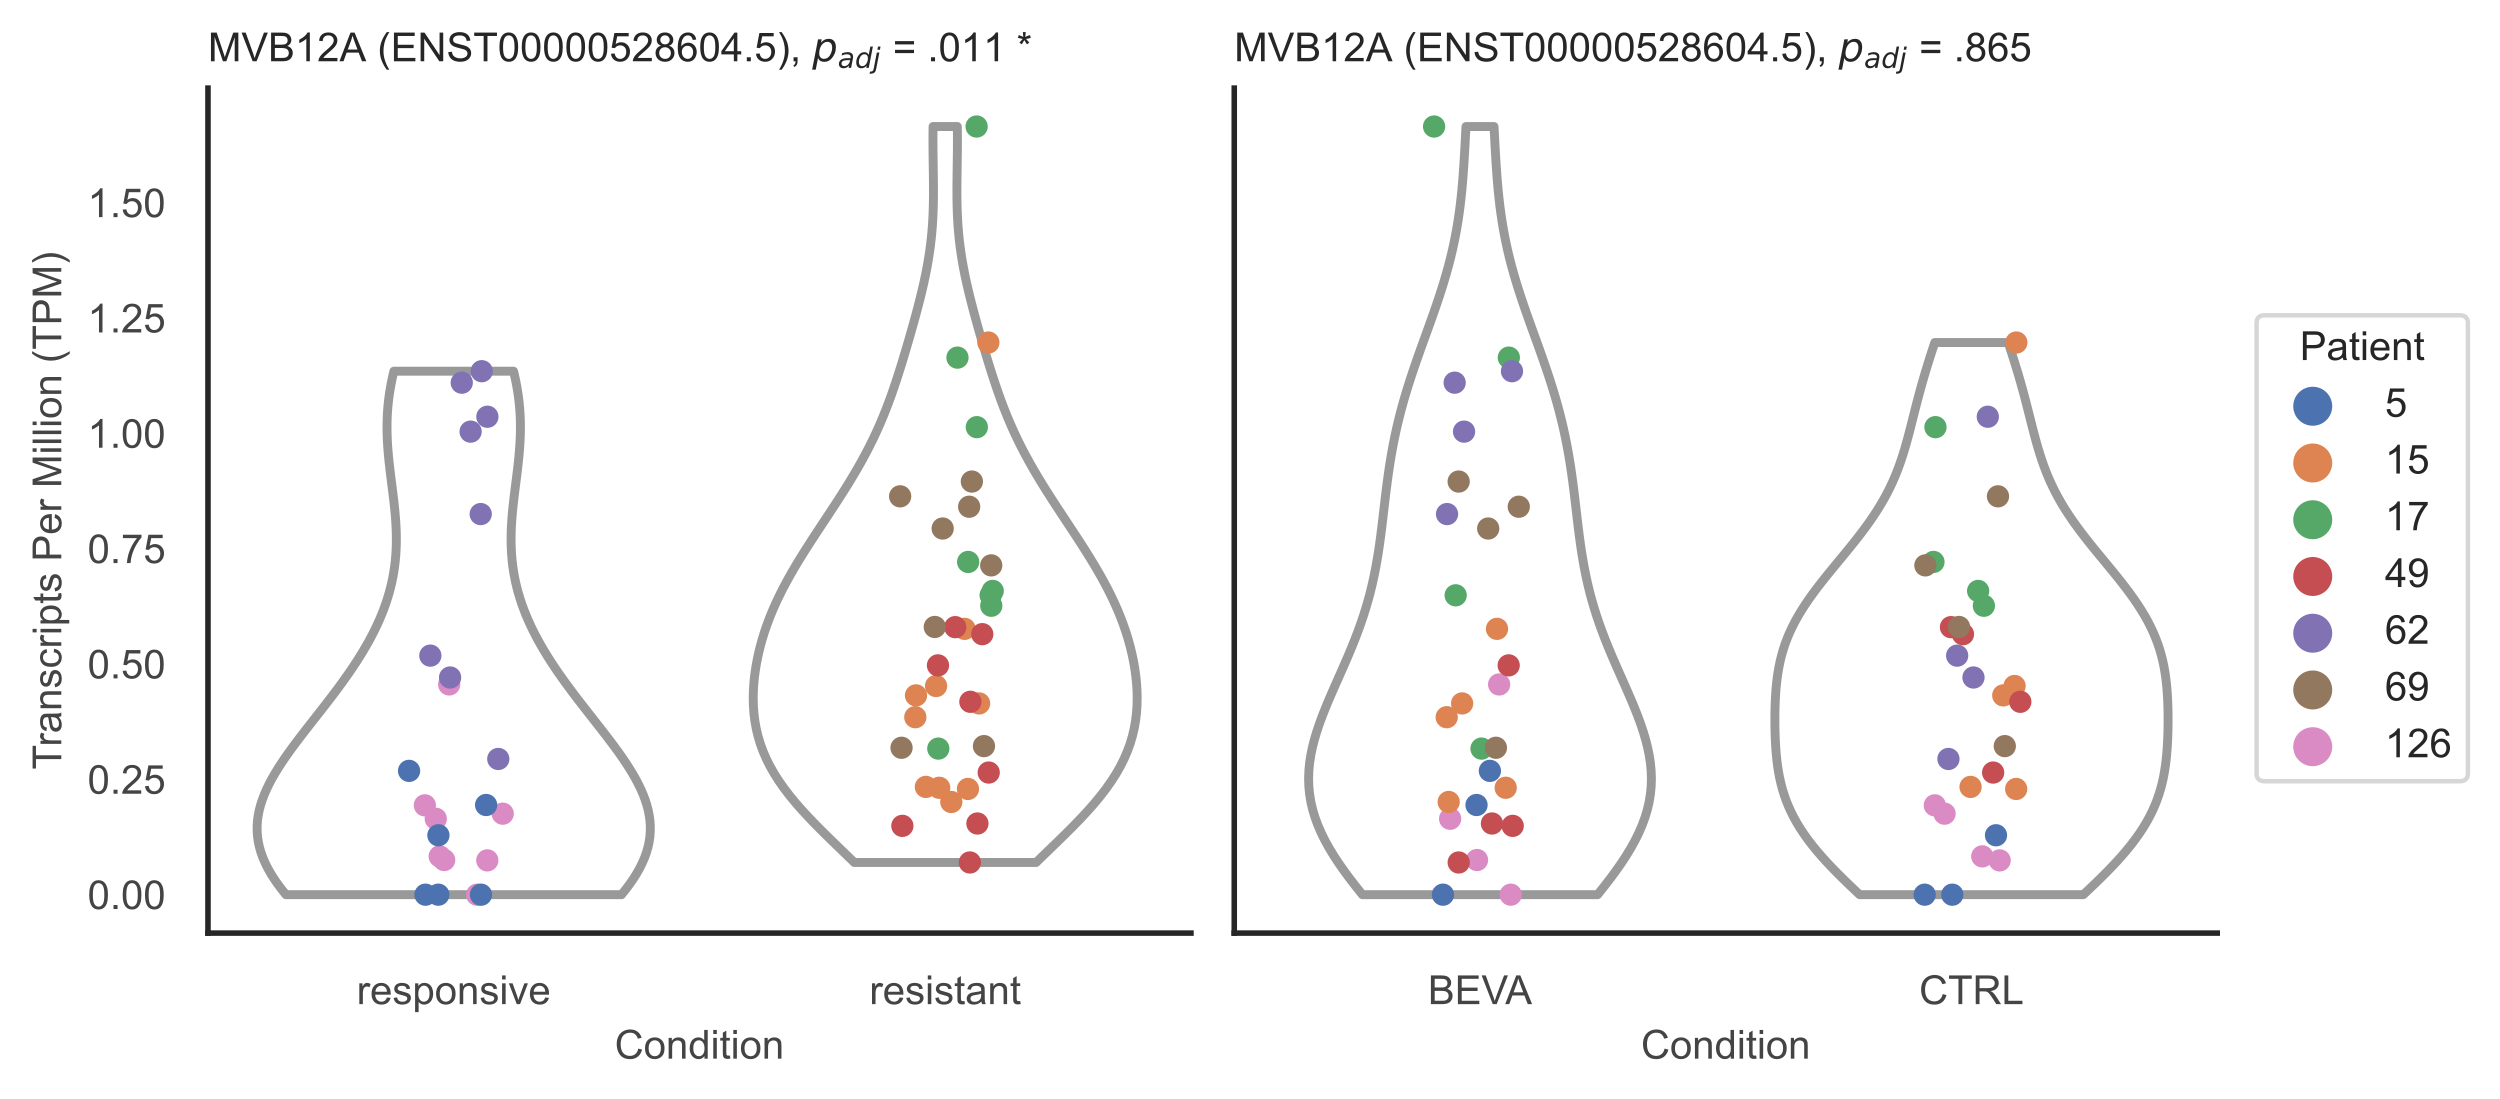 <?xml version="1.0" encoding="utf-8" standalone="no"?>
<!DOCTYPE svg PUBLIC "-//W3C//DTD SVG 1.1//EN"
  "http://www.w3.org/Graphics/SVG/1.1/DTD/svg11.dtd">
<!-- Created with matplotlib (https://matplotlib.org/) -->
<svg height="246.51pt" version="1.1" viewBox="0 0 560.901 246.51" width="560.901pt" xmlns="http://www.w3.org/2000/svg" xmlns:xlink="http://www.w3.org/1999/xlink">
 <defs>
  <style type="text/css">*{stroke-linecap:butt;stroke-linejoin:round;}</style>
 </defs>
 <g id="figure_1">
  <g id="patch_1">
   <path d="M 0 246.51 
L 560.901 246.51 
L 560.901 0 
L 0 0 
z
" style="fill:#ffffff;"/>
  </g>
  <g id="axes_1">
   <g id="patch_2">
    <path d="M 46.661 209.348 
L 267.199 209.348 
L 267.199 19.77 
L 46.661 19.77 
z
" style="fill:#ffffff;"/>
   </g>
   <g id="matplotlib.axis_1">
    <g id="xtick_1">
     <g id="text_1">
      <!-- responsive -->
      <g style="fill:#444444;" transform="translate(80.035 225.29)scale(0.09 -0.09)">
       <defs>
        <path d="M 6.5 0 
L 6.5 51.859 
L 14.406 51.859 
L 14.406 44 
Q 17.438 49.516 20 51.266 
Q 22.562 53.031 25.641 53.031 
Q 30.078 53.031 34.672 50.203 
L 31.641 42.047 
Q 28.422 43.953 25.203 43.953 
Q 22.312 43.953 20.016 42.219 
Q 17.719 40.484 16.75 37.406 
Q 15.281 32.719 15.281 27.156 
L 15.281 0 
z
" id="ArialMT-114"/>
        <path d="M 42.094 16.703 
L 51.172 15.578 
Q 49.031 7.625 43.219 3.219 
Q 37.406 -1.172 28.375 -1.172 
Q 17 -1.172 10.328 5.828 
Q 3.656 12.844 3.656 25.484 
Q 3.656 38.578 10.391 45.797 
Q 17.141 53.031 27.875 53.031 
Q 38.281 53.031 44.875 45.953 
Q 51.469 38.875 51.469 26.031 
Q 51.469 25.25 51.422 23.688 
L 12.75 23.688 
Q 13.234 15.141 17.578 10.594 
Q 21.922 6.062 28.422 6.062 
Q 33.25 6.062 36.672 8.594 
Q 40.094 11.141 42.094 16.703 
z
M 13.234 30.906 
L 42.188 30.906 
Q 41.609 37.453 38.875 40.719 
Q 34.672 45.797 27.984 45.797 
Q 21.922 45.797 17.797 41.75 
Q 13.672 37.703 13.234 30.906 
z
" id="ArialMT-101"/>
        <path d="M 3.078 15.484 
L 11.766 16.844 
Q 12.5 11.625 15.844 8.844 
Q 19.188 6.062 25.203 6.062 
Q 31.25 6.062 34.172 8.516 
Q 37.109 10.984 37.109 14.312 
Q 37.109 17.281 34.516 19 
Q 32.719 20.172 25.531 21.969 
Q 15.875 24.422 12.141 26.203 
Q 8.406 27.984 6.469 31.125 
Q 4.547 34.281 4.547 38.094 
Q 4.547 41.547 6.125 44.5 
Q 7.719 47.469 10.453 49.422 
Q 12.5 50.922 16.031 51.969 
Q 19.578 53.031 23.641 53.031 
Q 29.734 53.031 34.344 51.266 
Q 38.969 49.516 41.156 46.5 
Q 43.359 43.5 44.188 38.484 
L 35.594 37.312 
Q 35.016 41.312 32.203 43.547 
Q 29.391 45.797 24.266 45.797 
Q 18.219 45.797 15.625 43.797 
Q 13.031 41.797 13.031 39.109 
Q 13.031 37.406 14.109 36.031 
Q 15.188 34.625 17.484 33.688 
Q 18.797 33.203 25.25 31.453 
Q 34.578 28.953 38.25 27.359 
Q 41.938 25.781 44.031 22.75 
Q 46.141 19.734 46.141 15.234 
Q 46.141 10.844 43.578 6.953 
Q 41.016 3.078 36.172 0.953 
Q 31.344 -1.172 25.25 -1.172 
Q 15.141 -1.172 9.844 3.031 
Q 4.547 7.234 3.078 15.484 
z
" id="ArialMT-115"/>
        <path d="M 6.594 -19.875 
L 6.594 51.859 
L 14.594 51.859 
L 14.594 45.125 
Q 17.438 49.078 21 51.047 
Q 24.562 53.031 29.641 53.031 
Q 36.281 53.031 41.359 49.609 
Q 46.438 46.188 49.016 39.953 
Q 51.609 33.734 51.609 26.312 
Q 51.609 18.359 48.75 11.984 
Q 45.906 5.609 40.453 2.219 
Q 35.016 -1.172 29 -1.172 
Q 24.609 -1.172 21.109 0.688 
Q 17.625 2.547 15.375 5.375 
L 15.375 -19.875 
z
M 14.547 25.641 
Q 14.547 15.625 18.594 10.844 
Q 22.656 6.062 28.422 6.062 
Q 34.281 6.062 38.453 11.016 
Q 42.625 15.969 42.625 26.375 
Q 42.625 36.281 38.547 41.203 
Q 34.469 46.141 28.812 46.141 
Q 23.188 46.141 18.859 40.891 
Q 14.547 35.641 14.547 25.641 
z
" id="ArialMT-112"/>
        <path d="M 3.328 25.922 
Q 3.328 40.328 11.328 47.266 
Q 18.016 53.031 27.641 53.031 
Q 38.328 53.031 45.109 46.016 
Q 51.906 39.016 51.906 26.656 
Q 51.906 16.656 48.906 10.906 
Q 45.906 5.172 40.156 2 
Q 34.422 -1.172 27.641 -1.172 
Q 16.75 -1.172 10.031 5.812 
Q 3.328 12.797 3.328 25.922 
z
M 12.359 25.922 
Q 12.359 15.969 16.703 11.016 
Q 21.047 6.062 27.641 6.062 
Q 34.188 6.062 38.531 11.031 
Q 42.875 16.016 42.875 26.219 
Q 42.875 35.844 38.5 40.797 
Q 34.125 45.75 27.641 45.75 
Q 21.047 45.75 16.703 40.812 
Q 12.359 35.891 12.359 25.922 
z
" id="ArialMT-111"/>
        <path d="M 6.594 0 
L 6.594 51.859 
L 14.5 51.859 
L 14.5 44.484 
Q 20.219 53.031 31 53.031 
Q 35.688 53.031 39.625 51.344 
Q 43.562 49.656 45.516 46.922 
Q 47.469 44.188 48.25 40.438 
Q 48.734 37.984 48.734 31.891 
L 48.734 0 
L 39.938 0 
L 39.938 31.547 
Q 39.938 36.922 38.906 39.578 
Q 37.891 42.234 35.281 43.812 
Q 32.672 45.406 29.156 45.406 
Q 23.531 45.406 19.453 41.844 
Q 15.375 38.281 15.375 28.328 
L 15.375 0 
z
" id="ArialMT-110"/>
        <path d="M 6.641 61.469 
L 6.641 71.578 
L 15.438 71.578 
L 15.438 61.469 
z
M 6.641 0 
L 6.641 51.859 
L 15.438 51.859 
L 15.438 0 
z
" id="ArialMT-105"/>
        <path d="M 21 0 
L 1.266 51.859 
L 10.547 51.859 
L 21.688 20.797 
Q 23.484 15.766 25 10.359 
Q 26.172 14.453 28.266 20.219 
L 39.797 51.859 
L 48.828 51.859 
L 29.203 0 
z
" id="ArialMT-118"/>
       </defs>
       <use xlink:href="#ArialMT-114"/>
       <use x="33.301" xlink:href="#ArialMT-101"/>
       <use x="88.916" xlink:href="#ArialMT-115"/>
       <use x="138.916" xlink:href="#ArialMT-112"/>
       <use x="194.531" xlink:href="#ArialMT-111"/>
       <use x="250.146" xlink:href="#ArialMT-110"/>
       <use x="305.762" xlink:href="#ArialMT-115"/>
       <use x="355.762" xlink:href="#ArialMT-105"/>
       <use x="377.979" xlink:href="#ArialMT-118"/>
       <use x="427.979" xlink:href="#ArialMT-101"/>
      </g>
     </g>
    </g>
    <g id="xtick_2">
     <g id="text_2">
      <!-- resistant -->
      <g style="fill:#444444;" transform="translate(195.059 225.29)scale(0.09 -0.09)">
       <defs>
        <path d="M 25.781 7.859 
L 27.047 0.094 
Q 23.344 -0.688 20.406 -0.688 
Q 15.625 -0.688 12.984 0.828 
Q 10.359 2.344 9.281 4.812 
Q 8.203 7.281 8.203 15.188 
L 8.203 45.016 
L 1.766 45.016 
L 1.766 51.859 
L 8.203 51.859 
L 8.203 64.703 
L 16.938 69.969 
L 16.938 51.859 
L 25.781 51.859 
L 25.781 45.016 
L 16.938 45.016 
L 16.938 14.703 
Q 16.938 10.938 17.406 9.859 
Q 17.875 8.797 18.922 8.156 
Q 19.969 7.516 21.922 7.516 
Q 23.391 7.516 25.781 7.859 
z
" id="ArialMT-116"/>
        <path d="M 40.438 6.391 
Q 35.547 2.25 31.031 0.531 
Q 26.516 -1.172 21.344 -1.172 
Q 12.797 -1.172 8.203 3 
Q 3.609 7.172 3.609 13.672 
Q 3.609 17.484 5.344 20.625 
Q 7.078 23.781 9.891 25.688 
Q 12.703 27.594 16.219 28.562 
Q 18.797 29.25 24.031 29.891 
Q 34.672 31.156 39.703 32.906 
Q 39.75 34.719 39.75 35.203 
Q 39.75 40.578 37.25 42.781 
Q 33.891 45.75 27.25 45.75 
Q 21.047 45.75 18.094 43.578 
Q 15.141 41.406 13.719 35.891 
L 5.125 37.062 
Q 6.297 42.578 8.984 45.969 
Q 11.672 49.359 16.75 51.188 
Q 21.828 53.031 28.516 53.031 
Q 35.156 53.031 39.297 51.469 
Q 43.453 49.906 45.406 47.531 
Q 47.359 45.172 48.141 41.547 
Q 48.578 39.312 48.578 33.453 
L 48.578 21.734 
Q 48.578 9.469 49.141 6.219 
Q 49.703 2.984 51.375 0 
L 42.188 0 
Q 40.828 2.734 40.438 6.391 
z
M 39.703 26.031 
Q 34.906 24.078 25.344 22.703 
Q 19.922 21.922 17.672 20.938 
Q 15.438 19.969 14.203 18.094 
Q 12.984 16.219 12.984 13.922 
Q 12.984 10.406 15.641 8.062 
Q 18.312 5.719 23.438 5.719 
Q 28.516 5.719 32.469 7.938 
Q 36.422 10.156 38.281 14.016 
Q 39.703 17 39.703 22.797 
z
" id="ArialMT-97"/>
       </defs>
       <use xlink:href="#ArialMT-114"/>
       <use x="33.301" xlink:href="#ArialMT-101"/>
       <use x="88.916" xlink:href="#ArialMT-115"/>
       <use x="138.916" xlink:href="#ArialMT-105"/>
       <use x="161.133" xlink:href="#ArialMT-115"/>
       <use x="211.133" xlink:href="#ArialMT-116"/>
       <use x="238.916" xlink:href="#ArialMT-97"/>
       <use x="294.531" xlink:href="#ArialMT-110"/>
       <use x="350.146" xlink:href="#ArialMT-116"/>
      </g>
     </g>
    </g>
    <g id="text_3">
     <!-- Condition -->
     <g style="fill:#444444;" transform="translate(137.918 237.521)scale(0.09 -0.09)">
      <defs>
       <path d="M 58.797 25.094 
L 68.266 22.703 
Q 65.281 11.031 57.547 4.906 
Q 49.812 -1.219 38.625 -1.219 
Q 27.047 -1.219 19.797 3.484 
Q 12.547 8.203 8.766 17.141 
Q 4.984 26.078 4.984 36.328 
Q 4.984 47.516 9.25 55.828 
Q 13.531 64.156 21.406 68.469 
Q 29.297 72.797 38.766 72.797 
Q 49.516 72.797 56.828 67.328 
Q 64.156 61.859 67.047 51.953 
L 57.719 49.75 
Q 55.219 57.562 50.484 61.125 
Q 45.75 64.703 38.578 64.703 
Q 30.328 64.703 24.781 60.734 
Q 19.234 56.781 16.984 50.109 
Q 14.75 43.453 14.75 36.375 
Q 14.75 27.25 17.406 20.438 
Q 20.062 13.625 25.672 10.25 
Q 31.297 6.891 37.844 6.891 
Q 45.797 6.891 51.312 11.469 
Q 56.844 16.062 58.797 25.094 
z
" id="ArialMT-67"/>
       <path d="M 40.234 0 
L 40.234 6.547 
Q 35.297 -1.172 25.734 -1.172 
Q 19.531 -1.172 14.328 2.25 
Q 9.125 5.672 6.266 11.797 
Q 3.422 17.922 3.422 25.875 
Q 3.422 33.641 6 39.969 
Q 8.594 46.297 13.766 49.656 
Q 18.953 53.031 25.344 53.031 
Q 30.031 53.031 33.688 51.047 
Q 37.359 49.078 39.656 45.906 
L 39.656 71.578 
L 48.391 71.578 
L 48.391 0 
z
M 12.453 25.875 
Q 12.453 15.922 16.641 10.984 
Q 20.844 6.062 26.562 6.062 
Q 32.328 6.062 36.344 10.766 
Q 40.375 15.484 40.375 25.141 
Q 40.375 35.797 36.266 40.766 
Q 32.172 45.75 26.172 45.75 
Q 20.312 45.75 16.375 40.969 
Q 12.453 36.188 12.453 25.875 
z
" id="ArialMT-100"/>
      </defs>
      <use xlink:href="#ArialMT-67"/>
      <use x="72.217" xlink:href="#ArialMT-111"/>
      <use x="127.832" xlink:href="#ArialMT-110"/>
      <use x="183.447" xlink:href="#ArialMT-100"/>
      <use x="239.062" xlink:href="#ArialMT-105"/>
      <use x="261.279" xlink:href="#ArialMT-116"/>
      <use x="289.062" xlink:href="#ArialMT-105"/>
      <use x="311.279" xlink:href="#ArialMT-111"/>
      <use x="366.895" xlink:href="#ArialMT-110"/>
     </g>
    </g>
   </g>
   <g id="matplotlib.axis_2">
    <g id="ytick_1">
     <g id="text_4">
      <!-- 0.00 -->
      <g style="fill:#444444;" transform="translate(19.646 203.952)scale(0.09 -0.09)">
       <defs>
        <path d="M 4.156 35.297 
Q 4.156 48 6.766 55.734 
Q 9.375 63.484 14.516 67.672 
Q 19.672 71.875 27.484 71.875 
Q 33.25 71.875 37.594 69.547 
Q 41.938 67.234 44.766 62.859 
Q 47.609 58.5 49.219 52.219 
Q 50.828 45.953 50.828 35.297 
Q 50.828 22.703 48.234 14.969 
Q 45.656 7.234 40.5 3 
Q 35.359 -1.219 27.484 -1.219 
Q 17.141 -1.219 11.234 6.203 
Q 4.156 15.141 4.156 35.297 
z
M 13.188 35.297 
Q 13.188 17.672 17.312 11.828 
Q 21.438 6 27.484 6 
Q 33.547 6 37.672 11.859 
Q 41.797 17.719 41.797 35.297 
Q 41.797 52.984 37.672 58.781 
Q 33.547 64.594 27.391 64.594 
Q 21.344 64.594 17.719 59.469 
Q 13.188 52.938 13.188 35.297 
z
" id="ArialMT-48"/>
        <path d="M 9.078 0 
L 9.078 10.016 
L 19.094 10.016 
L 19.094 0 
z
" id="ArialMT-46"/>
       </defs>
       <use xlink:href="#ArialMT-48"/>
       <use x="55.615" xlink:href="#ArialMT-46"/>
       <use x="83.398" xlink:href="#ArialMT-48"/>
       <use x="139.014" xlink:href="#ArialMT-48"/>
      </g>
     </g>
    </g>
    <g id="ytick_2">
     <g id="text_5">
      <!-- 0.25 -->
      <g style="fill:#444444;" transform="translate(19.646 178.079)scale(0.09 -0.09)">
       <defs>
        <path d="M 50.344 8.453 
L 50.344 0 
L 3.031 0 
Q 2.938 3.172 4.047 6.109 
Q 5.859 10.938 9.828 15.625 
Q 13.812 20.312 21.344 26.469 
Q 33.016 36.031 37.109 41.625 
Q 41.219 47.219 41.219 52.203 
Q 41.219 57.422 37.469 61 
Q 33.734 64.594 27.734 64.594 
Q 21.391 64.594 17.578 60.781 
Q 13.766 56.984 13.719 50.25 
L 4.688 51.172 
Q 5.609 61.281 11.656 66.578 
Q 17.719 71.875 27.938 71.875 
Q 38.234 71.875 44.234 66.156 
Q 50.25 60.453 50.25 52 
Q 50.25 47.703 48.484 43.547 
Q 46.734 39.406 42.656 34.812 
Q 38.578 30.219 29.109 22.219 
Q 21.188 15.578 18.938 13.203 
Q 16.703 10.844 15.234 8.453 
z
" id="ArialMT-50"/>
        <path d="M 4.156 18.75 
L 13.375 19.531 
Q 14.406 12.797 18.141 9.391 
Q 21.875 6 27.156 6 
Q 33.5 6 37.891 10.781 
Q 42.281 15.578 42.281 23.484 
Q 42.281 31 38.062 35.344 
Q 33.844 39.703 27 39.703 
Q 22.75 39.703 19.328 37.766 
Q 15.922 35.844 13.969 32.766 
L 5.719 33.844 
L 12.641 70.609 
L 48.25 70.609 
L 48.25 62.203 
L 19.672 62.203 
L 15.828 42.969 
Q 22.266 47.469 29.344 47.469 
Q 38.719 47.469 45.156 40.969 
Q 51.609 34.469 51.609 24.266 
Q 51.609 14.547 45.953 7.469 
Q 39.062 -1.219 27.156 -1.219 
Q 17.391 -1.219 11.203 4.25 
Q 5.031 9.719 4.156 18.75 
z
" id="ArialMT-53"/>
       </defs>
       <use xlink:href="#ArialMT-48"/>
       <use x="55.615" xlink:href="#ArialMT-46"/>
       <use x="83.398" xlink:href="#ArialMT-50"/>
       <use x="139.014" xlink:href="#ArialMT-53"/>
      </g>
     </g>
    </g>
    <g id="ytick_3">
     <g id="text_6">
      <!-- 0.50 -->
      <g style="fill:#444444;" transform="translate(19.646 152.206)scale(0.09 -0.09)">
       <use xlink:href="#ArialMT-48"/>
       <use x="55.615" xlink:href="#ArialMT-46"/>
       <use x="83.398" xlink:href="#ArialMT-53"/>
       <use x="139.014" xlink:href="#ArialMT-48"/>
      </g>
     </g>
    </g>
    <g id="ytick_4">
     <g id="text_7">
      <!-- 0.75 -->
      <g style="fill:#444444;" transform="translate(19.646 126.333)scale(0.09 -0.09)">
       <defs>
        <path d="M 4.734 62.203 
L 4.734 70.656 
L 51.078 70.656 
L 51.078 63.812 
Q 44.234 56.547 37.516 44.484 
Q 30.812 32.422 27.156 19.672 
Q 24.516 10.688 23.781 0 
L 14.75 0 
Q 14.891 8.453 18.062 20.406 
Q 21.234 32.375 27.172 43.484 
Q 33.109 54.594 39.797 62.203 
z
" id="ArialMT-55"/>
       </defs>
       <use xlink:href="#ArialMT-48"/>
       <use x="55.615" xlink:href="#ArialMT-46"/>
       <use x="83.398" xlink:href="#ArialMT-55"/>
       <use x="139.014" xlink:href="#ArialMT-53"/>
      </g>
     </g>
    </g>
    <g id="ytick_5">
     <g id="text_8">
      <!-- 1.00 -->
      <g style="fill:#444444;" transform="translate(19.646 100.46)scale(0.09 -0.09)">
       <defs>
        <path d="M 37.25 0 
L 28.469 0 
L 28.469 56 
Q 25.297 52.984 20.141 49.953 
Q 14.984 46.922 10.891 45.406 
L 10.891 53.906 
Q 18.266 57.375 23.781 62.297 
Q 29.297 67.234 31.594 71.875 
L 37.25 71.875 
z
" id="ArialMT-49"/>
       </defs>
       <use xlink:href="#ArialMT-49"/>
       <use x="55.615" xlink:href="#ArialMT-46"/>
       <use x="83.398" xlink:href="#ArialMT-48"/>
       <use x="139.014" xlink:href="#ArialMT-48"/>
      </g>
     </g>
    </g>
    <g id="ytick_6">
     <g id="text_9">
      <!-- 1.25 -->
      <g style="fill:#444444;" transform="translate(19.646 74.587)scale(0.09 -0.09)">
       <use xlink:href="#ArialMT-49"/>
       <use x="55.615" xlink:href="#ArialMT-46"/>
       <use x="83.398" xlink:href="#ArialMT-50"/>
       <use x="139.014" xlink:href="#ArialMT-53"/>
      </g>
     </g>
    </g>
    <g id="ytick_7">
     <g id="text_10">
      <!-- 1.50 -->
      <g style="fill:#444444;" transform="translate(19.646 48.714)scale(0.09 -0.09)">
       <use xlink:href="#ArialMT-49"/>
       <use x="55.615" xlink:href="#ArialMT-46"/>
       <use x="83.398" xlink:href="#ArialMT-53"/>
       <use x="139.014" xlink:href="#ArialMT-48"/>
      </g>
     </g>
    </g>
    <g id="text_11">
     <!-- Transcripts Per Million (TPM) -->
     <g style="fill:#444444;" transform="translate(13.752 172.644)rotate(-90)scale(0.09 -0.09)">
      <defs>
       <path d="M 25.922 0 
L 25.922 63.141 
L 2.344 63.141 
L 2.344 71.578 
L 59.078 71.578 
L 59.078 63.141 
L 35.406 63.141 
L 35.406 0 
z
" id="ArialMT-84"/>
       <path d="M 40.438 19 
L 49.078 17.875 
Q 47.656 8.938 41.812 3.875 
Q 35.984 -1.172 27.484 -1.172 
Q 16.844 -1.172 10.375 5.781 
Q 3.906 12.75 3.906 25.734 
Q 3.906 34.125 6.688 40.422 
Q 9.469 46.734 15.156 49.875 
Q 20.844 53.031 27.547 53.031 
Q 35.984 53.031 41.359 48.75 
Q 46.734 44.484 48.25 36.625 
L 39.703 35.297 
Q 38.484 40.531 35.375 43.156 
Q 32.281 45.797 27.875 45.797 
Q 21.234 45.797 17.078 41.031 
Q 12.938 36.281 12.938 25.984 
Q 12.938 15.531 16.938 10.797 
Q 20.953 6.062 27.391 6.062 
Q 32.562 6.062 36.031 9.234 
Q 39.5 12.406 40.438 19 
z
" id="ArialMT-99"/>
       <path id="ArialMT-32"/>
       <path d="M 7.719 0 
L 7.719 71.578 
L 34.719 71.578 
Q 41.844 71.578 45.609 70.906 
Q 50.875 70.016 54.438 67.547 
Q 58.016 65.094 60.188 60.641 
Q 62.359 56.203 62.359 50.875 
Q 62.359 41.75 56.547 35.422 
Q 50.734 29.109 35.547 29.109 
L 17.188 29.109 
L 17.188 0 
z
M 17.188 37.547 
L 35.688 37.547 
Q 44.875 37.547 48.734 40.969 
Q 52.594 44.391 52.594 50.594 
Q 52.594 55.078 50.312 58.266 
Q 48.047 61.469 44.344 62.5 
Q 41.938 63.141 35.5 63.141 
L 17.188 63.141 
z
" id="ArialMT-80"/>
       <path d="M 7.422 0 
L 7.422 71.578 
L 21.688 71.578 
L 38.625 20.906 
Q 40.969 13.812 42.047 10.297 
Q 43.266 14.203 45.844 21.781 
L 62.984 71.578 
L 75.734 71.578 
L 75.734 0 
L 66.609 0 
L 66.609 59.906 
L 45.797 0 
L 37.25 0 
L 16.547 60.938 
L 16.547 0 
z
" id="ArialMT-77"/>
       <path d="M 6.391 0 
L 6.391 71.578 
L 15.188 71.578 
L 15.188 0 
z
" id="ArialMT-108"/>
       <path d="M 23.391 -21.047 
Q 16.109 -11.859 11.078 0.438 
Q 6.062 12.75 6.062 25.922 
Q 6.062 37.547 9.812 48.188 
Q 14.203 60.547 23.391 72.797 
L 29.688 72.797 
Q 23.781 62.641 21.875 58.297 
Q 18.891 51.562 17.188 44.234 
Q 15.094 35.109 15.094 25.875 
Q 15.094 2.391 29.688 -21.047 
z
" id="ArialMT-40"/>
       <path d="M 12.359 -21.047 
L 6.062 -21.047 
Q 20.656 2.391 20.656 25.875 
Q 20.656 35.062 18.562 44.094 
Q 16.891 51.422 13.922 58.156 
Q 12.016 62.547 6.062 72.797 
L 12.359 72.797 
Q 21.531 60.547 25.922 48.188 
Q 29.688 37.547 29.688 25.922 
Q 29.688 12.75 24.625 0.438 
Q 19.578 -11.859 12.359 -21.047 
z
" id="ArialMT-41"/>
      </defs>
      <use xlink:href="#ArialMT-84"/>
      <use x="57.334" xlink:href="#ArialMT-114"/>
      <use x="90.635" xlink:href="#ArialMT-97"/>
      <use x="146.25" xlink:href="#ArialMT-110"/>
      <use x="201.865" xlink:href="#ArialMT-115"/>
      <use x="251.865" xlink:href="#ArialMT-99"/>
      <use x="301.865" xlink:href="#ArialMT-114"/>
      <use x="335.166" xlink:href="#ArialMT-105"/>
      <use x="357.383" xlink:href="#ArialMT-112"/>
      <use x="412.998" xlink:href="#ArialMT-116"/>
      <use x="440.781" xlink:href="#ArialMT-115"/>
      <use x="490.781" xlink:href="#ArialMT-32"/>
      <use x="518.564" xlink:href="#ArialMT-80"/>
      <use x="585.264" xlink:href="#ArialMT-101"/>
      <use x="640.879" xlink:href="#ArialMT-114"/>
      <use x="674.18" xlink:href="#ArialMT-32"/>
      <use x="701.963" xlink:href="#ArialMT-77"/>
      <use x="785.264" xlink:href="#ArialMT-105"/>
      <use x="807.48" xlink:href="#ArialMT-108"/>
      <use x="829.697" xlink:href="#ArialMT-108"/>
      <use x="851.914" xlink:href="#ArialMT-105"/>
      <use x="874.131" xlink:href="#ArialMT-111"/>
      <use x="929.746" xlink:href="#ArialMT-110"/>
      <use x="985.361" xlink:href="#ArialMT-32"/>
      <use x="1013.145" xlink:href="#ArialMT-40"/>
      <use x="1046.445" xlink:href="#ArialMT-84"/>
      <use x="1107.529" xlink:href="#ArialMT-80"/>
      <use x="1174.229" xlink:href="#ArialMT-77"/>
      <use x="1257.529" xlink:href="#ArialMT-41"/>
     </g>
    </g>
   </g>
   <g id="PolyCollection_1">
    <defs>
     <path d="M 139.437 -45.779 
L 64.153 -45.779 
L 63.203 -46.965 
L 62.315 -48.151 
L 61.496 -49.338 
L 60.749 -50.524 
L 60.078 -51.71 
L 59.486 -52.897 
L 58.975 -54.083 
L 58.548 -55.27 
L 58.205 -56.456 
L 57.948 -57.642 
L 57.776 -58.829 
L 57.69 -60.015 
L 57.688 -61.201 
L 57.768 -62.388 
L 57.929 -63.574 
L 58.168 -64.76 
L 58.483 -65.947 
L 58.869 -67.133 
L 59.323 -68.319 
L 59.841 -69.506 
L 60.418 -70.692 
L 61.051 -71.878 
L 61.734 -73.065 
L 62.463 -74.251 
L 63.233 -75.437 
L 64.039 -76.624 
L 64.876 -77.81 
L 65.74 -78.996 
L 66.626 -80.183 
L 67.529 -81.369 
L 68.445 -82.556 
L 69.37 -83.742 
L 70.3 -84.928 
L 71.232 -86.115 
L 72.161 -87.301 
L 73.084 -88.487 
L 73.998 -89.674 
L 74.901 -90.86 
L 75.789 -92.046 
L 76.661 -93.233 
L 77.514 -94.419 
L 78.345 -95.605 
L 79.153 -96.792 
L 79.936 -97.978 
L 80.692 -99.164 
L 81.421 -100.351 
L 82.12 -101.537 
L 82.788 -102.723 
L 83.425 -103.91 
L 84.029 -105.096 
L 84.599 -106.282 
L 85.135 -107.469 
L 85.636 -108.655 
L 86.102 -109.841 
L 86.531 -111.028 
L 86.924 -112.214 
L 87.281 -113.401 
L 87.601 -114.587 
L 87.885 -115.773 
L 88.133 -116.96 
L 88.346 -118.146 
L 88.523 -119.332 
L 88.667 -120.519 
L 88.778 -121.705 
L 88.856 -122.891 
L 88.905 -124.078 
L 88.924 -125.264 
L 88.916 -126.45 
L 88.883 -127.637 
L 88.827 -128.823 
L 88.75 -130.009 
L 88.654 -131.196 
L 88.542 -132.382 
L 88.417 -133.568 
L 88.281 -134.755 
L 88.137 -135.941 
L 87.989 -137.127 
L 87.838 -138.314 
L 87.688 -139.5 
L 87.542 -140.687 
L 87.403 -141.873 
L 87.273 -143.059 
L 87.155 -144.246 
L 87.052 -145.432 
L 86.965 -146.618 
L 86.898 -147.805 
L 86.853 -148.991 
L 86.83 -150.177 
L 86.832 -151.364 
L 86.86 -152.55 
L 86.915 -153.736 
L 86.998 -154.923 
L 87.11 -156.109 
L 87.25 -157.295 
L 87.419 -158.482 
L 87.616 -159.668 
L 87.841 -160.854 
L 88.093 -162.041 
L 88.371 -163.227 
L 115.219 -163.227 
L 115.219 -163.227 
L 115.497 -162.041 
L 115.749 -160.854 
L 115.974 -159.668 
L 116.172 -158.482 
L 116.341 -157.295 
L 116.481 -156.109 
L 116.592 -154.923 
L 116.676 -153.736 
L 116.731 -152.55 
L 116.759 -151.364 
L 116.761 -150.177 
L 116.738 -148.991 
L 116.692 -147.805 
L 116.625 -146.618 
L 116.539 -145.432 
L 116.436 -144.246 
L 116.318 -143.059 
L 116.188 -141.873 
L 116.048 -140.687 
L 115.902 -139.5 
L 115.753 -138.314 
L 115.602 -137.127 
L 115.453 -135.941 
L 115.31 -134.755 
L 115.174 -133.568 
L 115.049 -132.382 
L 114.937 -131.196 
L 114.841 -130.009 
L 114.764 -128.823 
L 114.708 -127.637 
L 114.674 -126.45 
L 114.667 -125.264 
L 114.686 -124.078 
L 114.734 -122.891 
L 114.813 -121.705 
L 114.924 -120.519 
L 115.067 -119.332 
L 115.245 -118.146 
L 115.457 -116.96 
L 115.705 -115.773 
L 115.989 -114.587 
L 116.31 -113.401 
L 116.666 -112.214 
L 117.06 -111.028 
L 117.489 -109.841 
L 117.954 -108.655 
L 118.455 -107.469 
L 118.991 -106.282 
L 119.561 -105.096 
L 120.165 -103.91 
L 120.802 -102.723 
L 121.471 -101.537 
L 122.17 -100.351 
L 122.898 -99.164 
L 123.655 -97.978 
L 124.438 -96.792 
L 125.246 -95.605 
L 126.077 -94.419 
L 126.93 -93.233 
L 127.801 -92.046 
L 128.69 -90.86 
L 129.592 -89.674 
L 130.507 -88.487 
L 131.43 -87.301 
L 132.359 -86.115 
L 133.29 -84.928 
L 134.22 -83.742 
L 135.145 -82.556 
L 136.062 -81.369 
L 136.965 -80.183 
L 137.85 -78.996 
L 138.714 -77.81 
L 139.551 -76.624 
L 140.357 -75.437 
L 141.127 -74.251 
L 141.856 -73.065 
L 142.54 -71.878 
L 143.172 -70.692 
L 143.75 -69.506 
L 144.268 -68.319 
L 144.722 -67.133 
L 145.108 -65.947 
L 145.422 -64.76 
L 145.661 -63.574 
L 145.822 -62.388 
L 145.903 -61.201 
L 145.901 -60.015 
L 145.814 -58.829 
L 145.643 -57.642 
L 145.385 -56.456 
L 145.043 -55.27 
L 144.615 -54.083 
L 144.104 -52.897 
L 143.512 -51.71 
L 142.841 -50.524 
L 142.094 -49.338 
L 141.275 -48.151 
L 140.388 -46.965 
L 139.437 -45.779 
z
" id="md389fc6b8f" style="stroke:#999999;stroke-width:2;"/>
    </defs>
    <g clip-path="url(#pee8fb447a8)">
     <use style="fill:#ffffff;stroke:#999999;stroke-width:2;" x="0" xlink:href="#md389fc6b8f" y="246.51"/>
    </g>
   </g>
   <g id="PolyCollection_2">
    <defs>
     <path d="M 232.456 -53.004 
L 191.672 -53.004 
L 189.956 -54.672 
L 188.23 -56.34 
L 186.509 -58.008 
L 184.81 -59.676 
L 183.147 -61.344 
L 181.538 -63.012 
L 179.994 -64.679 
L 178.53 -66.347 
L 177.156 -68.015 
L 175.881 -69.683 
L 174.712 -71.351 
L 173.655 -73.019 
L 172.711 -74.687 
L 171.882 -76.354 
L 171.167 -78.022 
L 170.562 -79.69 
L 170.065 -81.358 
L 169.669 -83.026 
L 169.37 -84.694 
L 169.162 -86.362 
L 169.038 -88.029 
L 168.993 -89.697 
L 169.021 -91.365 
L 169.119 -93.033 
L 169.282 -94.701 
L 169.507 -96.369 
L 169.793 -98.037 
L 170.137 -99.704 
L 170.54 -101.372 
L 170.999 -103.04 
L 171.516 -104.708 
L 172.09 -106.376 
L 172.72 -108.044 
L 173.406 -109.712 
L 174.147 -111.379 
L 174.942 -113.047 
L 175.787 -114.715 
L 176.681 -116.383 
L 177.618 -118.051 
L 178.596 -119.719 
L 179.609 -121.387 
L 180.653 -123.054 
L 181.72 -124.722 
L 182.805 -126.39 
L 183.902 -128.058 
L 185.005 -129.726 
L 186.107 -131.394 
L 187.202 -133.062 
L 188.284 -134.73 
L 189.347 -136.397 
L 190.387 -138.065 
L 191.398 -139.733 
L 192.377 -141.401 
L 193.321 -143.069 
L 194.226 -144.737 
L 195.091 -146.405 
L 195.915 -148.072 
L 196.699 -149.74 
L 197.442 -151.408 
L 198.146 -153.076 
L 198.815 -154.744 
L 199.45 -156.412 
L 200.055 -158.08 
L 200.634 -159.747 
L 201.191 -161.415 
L 201.729 -163.083 
L 202.251 -164.751 
L 202.76 -166.419 
L 203.26 -168.087 
L 203.75 -169.755 
L 204.232 -171.422 
L 204.706 -173.09 
L 205.171 -174.758 
L 205.625 -176.426 
L 206.066 -178.094 
L 206.491 -179.762 
L 206.897 -181.43 
L 207.28 -183.097 
L 207.637 -184.765 
L 207.966 -186.433 
L 208.263 -188.101 
L 208.526 -189.769 
L 208.755 -191.437 
L 208.948 -193.105 
L 209.105 -194.772 
L 209.229 -196.44 
L 209.321 -198.108 
L 209.383 -199.776 
L 209.42 -201.444 
L 209.434 -203.112 
L 209.432 -204.78 
L 209.417 -206.447 
L 209.394 -208.115 
L 209.369 -209.783 
L 209.345 -211.451 
L 209.328 -213.119 
L 209.319 -214.787 
L 209.324 -216.455 
L 209.343 -218.122 
L 214.786 -218.122 
L 214.786 -218.122 
L 214.805 -216.455 
L 214.809 -214.787 
L 214.801 -213.119 
L 214.783 -211.451 
L 214.76 -209.783 
L 214.734 -208.115 
L 214.712 -206.447 
L 214.697 -204.78 
L 214.694 -203.112 
L 214.709 -201.444 
L 214.746 -199.776 
L 214.808 -198.108 
L 214.9 -196.44 
L 215.023 -194.772 
L 215.181 -193.105 
L 215.374 -191.437 
L 215.602 -189.769 
L 215.866 -188.101 
L 216.163 -186.433 
L 216.491 -184.765 
L 216.849 -183.097 
L 217.232 -181.43 
L 217.638 -179.762 
L 218.062 -178.094 
L 218.503 -176.426 
L 218.957 -174.758 
L 219.422 -173.09 
L 219.896 -171.422 
L 220.379 -169.755 
L 220.869 -168.087 
L 221.368 -166.419 
L 221.878 -164.751 
L 222.4 -163.083 
L 222.938 -161.415 
L 223.494 -159.747 
L 224.073 -158.08 
L 224.679 -156.412 
L 225.314 -154.744 
L 225.982 -153.076 
L 226.687 -151.408 
L 227.43 -149.74 
L 228.213 -148.072 
L 229.038 -146.405 
L 229.903 -144.737 
L 230.808 -143.069 
L 231.751 -141.401 
L 232.731 -139.733 
L 233.742 -138.065 
L 234.782 -136.397 
L 235.845 -134.73 
L 236.927 -133.062 
L 238.022 -131.394 
L 239.124 -129.726 
L 240.226 -128.058 
L 241.324 -126.39 
L 242.409 -124.722 
L 243.476 -123.054 
L 244.519 -121.387 
L 245.532 -119.719 
L 246.51 -118.051 
L 247.448 -116.383 
L 248.342 -114.715 
L 249.187 -113.047 
L 249.981 -111.379 
L 250.723 -109.712 
L 251.409 -108.044 
L 252.039 -106.376 
L 252.613 -104.708 
L 253.129 -103.04 
L 253.589 -101.372 
L 253.991 -99.704 
L 254.336 -98.037 
L 254.621 -96.369 
L 254.847 -94.701 
L 255.01 -93.033 
L 255.108 -91.365 
L 255.136 -89.697 
L 255.091 -88.029 
L 254.967 -86.362 
L 254.759 -84.694 
L 254.46 -83.026 
L 254.064 -81.358 
L 253.567 -79.69 
L 252.962 -78.022 
L 252.247 -76.354 
L 251.418 -74.687 
L 250.474 -73.019 
L 249.416 -71.351 
L 248.248 -69.683 
L 246.973 -68.015 
L 245.599 -66.347 
L 244.134 -64.679 
L 242.591 -63.012 
L 240.981 -61.344 
L 239.319 -59.676 
L 237.62 -58.008 
L 235.899 -56.34 
L 234.172 -54.672 
L 232.456 -53.004 
z
" id="mc50481777a" style="stroke:#999999;stroke-width:2;"/>
    </defs>
    <g clip-path="url(#pee8fb447a8)">
     <use style="fill:#ffffff;stroke:#999999;stroke-width:2;" x="0" xlink:href="#mc50481777a" y="246.51"/>
    </g>
   </g>
   <g id="PathCollection_1"/>
   <g id="PathCollection_2"/>
   <g id="PathCollection_3"/>
   <g id="PathCollection_4"/>
   <g id="PathCollection_5"/>
   <g id="PathCollection_6"/>
   <g id="PathCollection_7"/>
   <g id="patch_3">
    <path d="M 46.661 209.348 
L 46.661 19.77 
" style="fill:none;stroke:#262626;stroke-linecap:square;stroke-linejoin:miter;stroke-width:1.25;"/>
   </g>
   <g id="patch_4">
    <path d="M 46.661 209.348 
L 267.199 209.348 
" style="fill:none;stroke:#262626;stroke-linecap:square;stroke-linejoin:miter;stroke-width:1.25;"/>
   </g>
   <g id="PathCollection_8">
    <defs>
     <path d="M 0 2.5 
C 0.663 2.5 1.299 2.237 1.768 1.768 
C 2.237 1.299 2.5 0.663 2.5 -0 
C 2.5 -0.663 2.237 -1.299 1.768 -1.768 
C 1.299 -2.237 0.663 -2.5 0 -2.5 
C -0.663 -2.5 -1.299 -2.237 -1.768 -1.768 
C -2.237 -1.299 -2.5 -0.663 -2.5 0 
C -2.5 0.663 -2.237 1.299 -1.768 1.768 
C -1.299 2.237 -0.663 2.5 0 2.5 
z
" id="C0_0_01f6a868f1"/>
    </defs>
    <g clip-path="url(#pee8fb447a8)">
     <use style="fill:#da8bc3;" x="107.039" xlink:href="#C0_0_01f6a868f1" y="200.731"/>
    </g>
    <g clip-path="url(#pee8fb447a8)">
     <use style="fill:#da8bc3;" x="99.654" xlink:href="#C0_0_01f6a868f1" y="192.953"/>
    </g>
    <g clip-path="url(#pee8fb447a8)">
     <use style="fill:#da8bc3;" x="97.772" xlink:href="#C0_0_01f6a868f1" y="183.7"/>
    </g>
    <g clip-path="url(#pee8fb447a8)">
     <use style="fill:#da8bc3;" x="100.779" xlink:href="#C0_0_01f6a868f1" y="153.562"/>
    </g>
    <g clip-path="url(#pee8fb447a8)">
     <use style="fill:#da8bc3;" x="98.652" xlink:href="#C0_0_01f6a868f1" y="192.134"/>
    </g>
    <g clip-path="url(#pee8fb447a8)">
     <use style="fill:#da8bc3;" x="95.317" xlink:href="#C0_0_01f6a868f1" y="180.682"/>
    </g>
    <g clip-path="url(#pee8fb447a8)">
     <use style="fill:#da8bc3;" x="109.331" xlink:href="#C0_0_01f6a868f1" y="193.037"/>
    </g>
    <g clip-path="url(#pee8fb447a8)">
     <use style="fill:#da8bc3;" x="112.791" xlink:href="#C0_0_01f6a868f1" y="182.555"/>
    </g>
    <g clip-path="url(#pee8fb447a8)">
     <use style="fill:#4c72b0;" x="109.067" xlink:href="#C0_0_01f6a868f1" y="180.612"/>
    </g>
    <g clip-path="url(#pee8fb447a8)">
     <use style="fill:#4c72b0;" x="107.908" xlink:href="#C0_0_01f6a868f1" y="200.731"/>
    </g>
    <g clip-path="url(#pee8fb447a8)">
     <use style="fill:#4c72b0;" x="91.779" xlink:href="#C0_0_01f6a868f1" y="172.952"/>
    </g>
    <g clip-path="url(#pee8fb447a8)">
     <use style="fill:#4c72b0;" x="98.333" xlink:href="#C0_0_01f6a868f1" y="200.731"/>
    </g>
    <g clip-path="url(#pee8fb447a8)">
     <use style="fill:#4c72b0;" x="98.361" xlink:href="#C0_0_01f6a868f1" y="187.4"/>
    </g>
    <g clip-path="url(#pee8fb447a8)">
     <use style="fill:#4c72b0;" x="95.463" xlink:href="#C0_0_01f6a868f1" y="200.731"/>
    </g>
    <g clip-path="url(#pee8fb447a8)">
     <use style="fill:#8172b3;" x="103.6" xlink:href="#C0_0_01f6a868f1" y="85.858"/>
    </g>
    <g clip-path="url(#pee8fb447a8)">
     <use style="fill:#8172b3;" x="107.852" xlink:href="#C0_0_01f6a868f1" y="115.337"/>
    </g>
    <g clip-path="url(#pee8fb447a8)">
     <use style="fill:#8172b3;" x="108.085" xlink:href="#C0_0_01f6a868f1" y="83.283"/>
    </g>
    <g clip-path="url(#pee8fb447a8)">
     <use style="fill:#8172b3;" x="105.585" xlink:href="#C0_0_01f6a868f1" y="96.84"/>
    </g>
    <g clip-path="url(#pee8fb447a8)">
     <use style="fill:#8172b3;" x="100.985" xlink:href="#C0_0_01f6a868f1" y="152.004"/>
    </g>
    <g clip-path="url(#pee8fb447a8)">
     <use style="fill:#8172b3;" x="111.795" xlink:href="#C0_0_01f6a868f1" y="170.282"/>
    </g>
    <g clip-path="url(#pee8fb447a8)">
     <use style="fill:#8172b3;" x="96.552" xlink:href="#C0_0_01f6a868f1" y="147.098"/>
    </g>
    <g clip-path="url(#pee8fb447a8)">
     <use style="fill:#8172b3;" x="109.35" xlink:href="#C0_0_01f6a868f1" y="93.499"/>
    </g>
   </g>
   <g id="PathCollection_9">
    <defs>
     <path d="M 0 2.5 
C 0.663 2.5 1.299 2.237 1.768 1.768 
C 2.237 1.299 2.5 0.663 2.5 -0 
C 2.5 -0.663 2.237 -1.299 1.768 -1.768 
C 1.299 -2.237 0.663 -2.5 0 -2.5 
C -0.663 -2.5 -1.299 -2.237 -1.768 -1.768 
C -2.237 -1.299 -2.5 -0.663 -2.5 0 
C -2.5 0.663 -2.237 1.299 -1.768 1.768 
C -1.299 2.237 -0.663 2.5 0 2.5 
z
" id="C1_0_80cb9e77c9"/>
    </defs>
    <g clip-path="url(#pee8fb447a8)">
     <use style="fill:#dd8452;" x="205.359" xlink:href="#C1_0_80cb9e77c9" y="160.91"/>
    </g>
    <g clip-path="url(#pee8fb447a8)">
     <use style="fill:#dd8452;" x="219.669" xlink:href="#C1_0_80cb9e77c9" y="157.82"/>
    </g>
    <g clip-path="url(#pee8fb447a8)">
     <use style="fill:#dd8452;" x="213.431" xlink:href="#C1_0_80cb9e77c9" y="179.931"/>
    </g>
    <g clip-path="url(#pee8fb447a8)">
     <use style="fill:#dd8452;" x="210.724" xlink:href="#C1_0_80cb9e77c9" y="176.745"/>
    </g>
    <g clip-path="url(#pee8fb447a8)">
     <use style="fill:#dd8452;" x="216.409" xlink:href="#C1_0_80cb9e77c9" y="141.088"/>
    </g>
    <g clip-path="url(#pee8fb447a8)">
     <use style="fill:#dd8452;" x="217.17" xlink:href="#C1_0_80cb9e77c9" y="177.011"/>
    </g>
    <g clip-path="url(#pee8fb447a8)">
     <use style="fill:#dd8452;" x="221.746" xlink:href="#C1_0_80cb9e77c9" y="76.846"/>
    </g>
    <g clip-path="url(#pee8fb447a8)">
     <use style="fill:#dd8452;" x="210.019" xlink:href="#C1_0_80cb9e77c9" y="153.911"/>
    </g>
    <g clip-path="url(#pee8fb447a8)">
     <use style="fill:#dd8452;" x="205.515" xlink:href="#C1_0_80cb9e77c9" y="156.018"/>
    </g>
    <g clip-path="url(#pee8fb447a8)">
     <use style="fill:#dd8452;" x="207.729" xlink:href="#C1_0_80cb9e77c9" y="176.549"/>
    </g>
    <g clip-path="url(#pee8fb447a8)">
     <use style="fill:#55a868;" x="214.818" xlink:href="#C1_0_80cb9e77c9" y="80.236"/>
    </g>
    <g clip-path="url(#pee8fb447a8)">
     <use style="fill:#55a868;" x="222.261" xlink:href="#C1_0_80cb9e77c9" y="133.562"/>
    </g>
    <g clip-path="url(#pee8fb447a8)">
     <use style="fill:#55a868;" x="219.115" xlink:href="#C1_0_80cb9e77c9" y="28.387"/>
    </g>
    <g clip-path="url(#pee8fb447a8)">
     <use style="fill:#55a868;" x="210.517" xlink:href="#C1_0_80cb9e77c9" y="167.956"/>
    </g>
    <g clip-path="url(#pee8fb447a8)">
     <use style="fill:#55a868;" x="222.406" xlink:href="#C1_0_80cb9e77c9" y="135.91"/>
    </g>
    <g clip-path="url(#pee8fb447a8)">
     <use style="fill:#55a868;" x="219.163" xlink:href="#C1_0_80cb9e77c9" y="95.838"/>
    </g>
    <g clip-path="url(#pee8fb447a8)">
     <use style="fill:#55a868;" x="222.727" xlink:href="#C1_0_80cb9e77c9" y="132.584"/>
    </g>
    <g clip-path="url(#pee8fb447a8)">
     <use style="fill:#55a868;" x="217.216" xlink:href="#C1_0_80cb9e77c9" y="126.079"/>
    </g>
    <g clip-path="url(#pee8fb447a8)">
     <use style="fill:#c44e52;" x="217.603" xlink:href="#C1_0_80cb9e77c9" y="193.505"/>
    </g>
    <g clip-path="url(#pee8fb447a8)">
     <use style="fill:#c44e52;" x="219.294" xlink:href="#C1_0_80cb9e77c9" y="184.761"/>
    </g>
    <g clip-path="url(#pee8fb447a8)">
     <use style="fill:#c44e52;" x="210.443" xlink:href="#C1_0_80cb9e77c9" y="149.283"/>
    </g>
    <g clip-path="url(#pee8fb447a8)">
     <use style="fill:#c44e52;" x="202.455" xlink:href="#C1_0_80cb9e77c9" y="185.29"/>
    </g>
    <g clip-path="url(#pee8fb447a8)">
     <use style="fill:#c44e52;" x="221.827" xlink:href="#C1_0_80cb9e77c9" y="173.329"/>
    </g>
    <g clip-path="url(#pee8fb447a8)">
     <use style="fill:#c44e52;" x="220.38" xlink:href="#C1_0_80cb9e77c9" y="142.278"/>
    </g>
    <g clip-path="url(#pee8fb447a8)">
     <use style="fill:#c44e52;" x="217.714" xlink:href="#C1_0_80cb9e77c9" y="157.455"/>
    </g>
    <g clip-path="url(#pee8fb447a8)">
     <use style="fill:#c44e52;" x="214.32" xlink:href="#C1_0_80cb9e77c9" y="140.707"/>
    </g>
    <g clip-path="url(#pee8fb447a8)">
     <use style="fill:#937860;" x="202.267" xlink:href="#C1_0_80cb9e77c9" y="167.77"/>
    </g>
    <g clip-path="url(#pee8fb447a8)">
     <use style="fill:#937860;" x="217.441" xlink:href="#C1_0_80cb9e77c9" y="113.689"/>
    </g>
    <g clip-path="url(#pee8fb447a8)">
     <use style="fill:#937860;" x="211.496" xlink:href="#C1_0_80cb9e77c9" y="118.579"/>
    </g>
    <g clip-path="url(#pee8fb447a8)">
     <use style="fill:#937860;" x="218.049" xlink:href="#C1_0_80cb9e77c9" y="108.041"/>
    </g>
    <g clip-path="url(#pee8fb447a8)">
     <use style="fill:#937860;" x="220.762" xlink:href="#C1_0_80cb9e77c9" y="167.397"/>
    </g>
    <g clip-path="url(#pee8fb447a8)">
     <use style="fill:#937860;" x="209.728" xlink:href="#C1_0_80cb9e77c9" y="140.666"/>
    </g>
    <g clip-path="url(#pee8fb447a8)">
     <use style="fill:#937860;" x="222.392" xlink:href="#C1_0_80cb9e77c9" y="126.849"/>
    </g>
    <g clip-path="url(#pee8fb447a8)">
     <use style="fill:#937860;" x="201.956" xlink:href="#C1_0_80cb9e77c9" y="111.358"/>
    </g>
   </g>
   <g id="text_12">
    <!-- MVB12A (ENST00000528604.5), $p_{adj}$ = .011 * -->
    <g style="fill:#262626;" transform="translate(46.661 13.77)scale(0.09 -0.09)">
     <defs>
      <path d="M 28.172 0 
L 0.438 71.578 
L 10.688 71.578 
L 29.297 19.578 
Q 31.547 13.328 33.062 7.859 
Q 34.719 13.719 36.922 19.578 
L 56.25 71.578 
L 65.922 71.578 
L 37.891 0 
z
" id="ArialMT-86"/>
      <path d="M 7.328 0 
L 7.328 71.578 
L 34.188 71.578 
Q 42.391 71.578 47.344 69.406 
Q 52.297 67.234 55.094 62.719 
Q 57.906 58.203 57.906 53.266 
Q 57.906 48.688 55.422 44.625 
Q 52.938 40.578 47.906 38.094 
Q 54.391 36.188 57.875 31.594 
Q 61.375 27 61.375 20.75 
Q 61.375 15.719 59.25 11.391 
Q 57.125 7.078 54 4.734 
Q 50.875 2.391 46.156 1.188 
Q 41.453 0 34.625 0 
z
M 16.797 41.5 
L 32.281 41.5 
Q 38.578 41.5 41.312 42.328 
Q 44.922 43.406 46.75 45.891 
Q 48.578 48.391 48.578 52.156 
Q 48.578 55.719 46.875 58.422 
Q 45.172 61.141 41.984 62.141 
Q 38.812 63.141 31.109 63.141 
L 16.797 63.141 
z
M 16.797 8.453 
L 34.625 8.453 
Q 39.203 8.453 41.062 8.797 
Q 44.344 9.375 46.531 10.734 
Q 48.734 12.109 50.141 14.719 
Q 51.562 17.328 51.562 20.75 
Q 51.562 24.75 49.516 27.703 
Q 47.469 30.672 43.828 31.859 
Q 40.188 33.062 33.344 33.062 
L 16.797 33.062 
z
" id="ArialMT-66"/>
      <path d="M -0.141 0 
L 27.344 71.578 
L 37.547 71.578 
L 66.844 0 
L 56.062 0 
L 47.703 21.688 
L 17.781 21.688 
L 9.906 0 
z
M 20.516 29.391 
L 44.781 29.391 
L 37.312 49.219 
Q 33.891 58.25 32.234 64.062 
Q 30.859 57.172 28.375 50.391 
z
" id="ArialMT-65"/>
      <path d="M 7.906 0 
L 7.906 71.578 
L 59.672 71.578 
L 59.672 63.141 
L 17.391 63.141 
L 17.391 41.219 
L 56.984 41.219 
L 56.984 32.812 
L 17.391 32.812 
L 17.391 8.453 
L 61.328 8.453 
L 61.328 0 
z
" id="ArialMT-69"/>
      <path d="M 7.625 0 
L 7.625 71.578 
L 17.328 71.578 
L 54.938 15.375 
L 54.938 71.578 
L 64.016 71.578 
L 64.016 0 
L 54.297 0 
L 16.703 56.25 
L 16.703 0 
z
" id="ArialMT-78"/>
      <path d="M 4.5 23 
L 13.422 23.781 
Q 14.062 18.406 16.375 14.969 
Q 18.703 11.531 23.578 9.406 
Q 28.469 7.281 34.578 7.281 
Q 39.984 7.281 44.141 8.891 
Q 48.297 10.5 50.312 13.297 
Q 52.344 16.109 52.344 19.438 
Q 52.344 22.797 50.391 25.312 
Q 48.438 27.828 43.953 29.547 
Q 41.062 30.672 31.203 33.031 
Q 21.344 35.406 17.391 37.5 
Q 12.25 40.188 9.734 44.156 
Q 7.234 48.141 7.234 53.078 
Q 7.234 58.5 10.297 63.203 
Q 13.375 67.922 19.281 70.359 
Q 25.203 72.797 32.422 72.797 
Q 40.375 72.797 46.453 70.234 
Q 52.547 67.672 55.812 62.688 
Q 59.078 57.719 59.328 51.422 
L 50.25 50.734 
Q 49.516 57.516 45.281 60.984 
Q 41.062 64.453 32.812 64.453 
Q 24.219 64.453 20.281 61.297 
Q 16.359 58.156 16.359 53.719 
Q 16.359 49.859 19.141 47.359 
Q 21.875 44.875 33.422 42.266 
Q 44.969 39.656 49.266 37.703 
Q 55.516 34.812 58.484 30.391 
Q 61.469 25.984 61.469 20.219 
Q 61.469 14.5 58.203 9.438 
Q 54.938 4.391 48.797 1.578 
Q 42.672 -1.219 35.016 -1.219 
Q 25.297 -1.219 18.719 1.609 
Q 12.156 4.438 8.422 10.125 
Q 4.688 15.828 4.5 23 
z
" id="ArialMT-83"/>
      <path d="M 17.672 38.812 
Q 12.203 40.828 9.562 44.531 
Q 6.938 48.25 6.938 53.422 
Q 6.938 61.234 12.547 66.547 
Q 18.172 71.875 27.484 71.875 
Q 36.859 71.875 42.578 66.422 
Q 48.297 60.984 48.297 53.172 
Q 48.297 48.188 45.672 44.5 
Q 43.062 40.828 37.75 38.812 
Q 44.344 36.672 47.781 31.875 
Q 51.219 27.094 51.219 20.453 
Q 51.219 11.281 44.719 5.031 
Q 38.234 -1.219 27.641 -1.219 
Q 17.047 -1.219 10.547 5.047 
Q 4.047 11.328 4.047 20.703 
Q 4.047 27.688 7.594 32.391 
Q 11.141 37.109 17.672 38.812 
z
M 15.922 53.719 
Q 15.922 48.641 19.188 45.406 
Q 22.469 42.188 27.688 42.188 
Q 32.766 42.188 36.016 45.375 
Q 39.266 48.578 39.266 53.219 
Q 39.266 58.062 35.906 61.359 
Q 32.562 64.656 27.594 64.656 
Q 22.562 64.656 19.234 61.422 
Q 15.922 58.203 15.922 53.719 
z
M 13.094 20.656 
Q 13.094 16.891 14.875 13.375 
Q 16.656 9.859 20.172 7.922 
Q 23.688 6 27.734 6 
Q 34.031 6 38.125 10.047 
Q 42.234 14.109 42.234 20.359 
Q 42.234 26.703 38.016 30.859 
Q 33.797 35.016 27.438 35.016 
Q 21.234 35.016 17.156 30.906 
Q 13.094 26.812 13.094 20.656 
z
" id="ArialMT-56"/>
      <path d="M 49.75 54.047 
L 41.016 53.375 
Q 39.844 58.547 37.703 60.891 
Q 34.125 64.656 28.906 64.656 
Q 24.703 64.656 21.531 62.312 
Q 17.391 59.281 14.984 53.469 
Q 12.594 47.656 12.5 36.922 
Q 15.672 41.75 20.266 44.094 
Q 24.859 46.438 29.891 46.438 
Q 38.672 46.438 44.844 39.969 
Q 51.031 33.5 51.031 23.25 
Q 51.031 16.5 48.125 10.719 
Q 45.219 4.938 40.141 1.859 
Q 35.062 -1.219 28.609 -1.219 
Q 17.625 -1.219 10.688 6.859 
Q 3.766 14.938 3.766 33.5 
Q 3.766 54.25 11.422 63.672 
Q 18.109 71.875 29.438 71.875 
Q 37.891 71.875 43.281 67.141 
Q 48.688 62.406 49.75 54.047 
z
M 13.875 23.188 
Q 13.875 18.656 15.797 14.5 
Q 17.719 10.359 21.188 8.172 
Q 24.656 6 28.469 6 
Q 34.031 6 38.031 10.484 
Q 42.047 14.984 42.047 22.703 
Q 42.047 30.125 38.078 34.391 
Q 34.125 38.672 28.125 38.672 
Q 22.172 38.672 18.016 34.391 
Q 13.875 30.125 13.875 23.188 
z
" id="ArialMT-54"/>
      <path d="M 32.328 0 
L 32.328 17.141 
L 1.266 17.141 
L 1.266 25.203 
L 33.938 71.578 
L 41.109 71.578 
L 41.109 25.203 
L 50.781 25.203 
L 50.781 17.141 
L 41.109 17.141 
L 41.109 0 
z
M 32.328 25.203 
L 32.328 57.469 
L 9.906 25.203 
z
" id="ArialMT-52"/>
      <path d="M 8.891 0 
L 8.891 10.016 
L 18.891 10.016 
L 18.891 0 
Q 18.891 -5.516 16.938 -8.906 
Q 14.984 -12.312 10.75 -14.156 
L 8.297 -10.406 
Q 11.078 -9.188 12.391 -6.812 
Q 13.719 -4.438 13.875 0 
z
" id="ArialMT-44"/>
      <path d="M 49.609 33.688 
Q 49.609 40.875 46.484 44.672 
Q 43.359 48.484 37.5 48.484 
Q 33.5 48.484 29.859 46.438 
Q 26.219 44.391 23.391 40.484 
Q 20.609 36.625 18.938 31.156 
Q 17.281 25.688 17.281 20.312 
Q 17.281 13.484 20.406 9.797 
Q 23.531 6.109 29.297 6.109 
Q 33.547 6.109 37.188 8.109 
Q 40.828 10.109 43.406 13.922 
Q 46.188 17.922 47.891 23.344 
Q 49.609 28.766 49.609 33.688 
z
M 21.781 46.391 
Q 25.391 51.125 30.297 53.562 
Q 35.203 56 41.219 56 
Q 49.609 56 54.25 50.5 
Q 58.891 45.016 58.891 35.109 
Q 58.891 27 56 19.656 
Q 53.125 12.312 47.703 6.5 
Q 44.094 2.641 39.547 0.609 
Q 35.016 -1.422 29.984 -1.422 
Q 24.172 -1.422 20.219 1 
Q 16.266 3.422 14.312 8.203 
L 8.688 -20.797 
L -0.297 -20.797 
L 14.406 54.688 
L 23.391 54.688 
z
" id="DejaVuSans-Oblique-112"/>
      <path d="M 53.719 31.203 
L 47.609 0 
L 38.625 0 
L 40.281 8.297 
Q 36.328 3.422 31.266 1 
Q 26.219 -1.422 20.016 -1.422 
Q 13.031 -1.422 8.562 2.844 
Q 4.109 7.125 4.109 13.812 
Q 4.109 23.391 11.75 28.953 
Q 19.391 34.516 32.812 34.516 
L 45.312 34.516 
L 45.797 36.922 
Q 45.906 37.312 45.953 37.766 
Q 46 38.234 46 39.203 
Q 46 43.562 42.453 45.969 
Q 38.922 48.391 32.516 48.391 
Q 28.125 48.391 23.5 47.266 
Q 18.891 46.141 14.016 43.891 
L 15.578 52.203 
Q 20.656 54.109 25.516 55.047 
Q 30.375 56 34.906 56 
Q 44.578 56 49.625 51.797 
Q 54.688 47.609 54.688 39.594 
Q 54.688 37.984 54.438 35.812 
Q 54.203 33.641 53.719 31.203 
z
M 44 27.484 
L 35.016 27.484 
Q 23.969 27.484 18.672 24.531 
Q 13.375 21.578 13.375 15.375 
Q 13.375 11.078 16.078 8.641 
Q 18.797 6.203 23.578 6.203 
Q 30.906 6.203 36.375 11.453 
Q 41.844 16.703 43.609 25.484 
z
" id="DejaVuSans-Oblique-97"/>
      <path d="M 41.797 8.203 
Q 38.188 3.469 33.25 1.016 
Q 28.328 -1.422 22.312 -1.422 
Q 14.109 -1.422 9.344 4.172 
Q 4.594 9.766 4.594 19.484 
Q 4.594 27.594 7.469 34.938 
Q 10.359 42.281 15.828 48.094 
Q 19.438 51.953 23.969 53.969 
Q 28.516 56 33.5 56 
Q 38.766 56 42.797 53.453 
Q 46.828 50.922 49.031 46.188 
L 54.891 75.984 
L 63.922 75.984 
L 49.125 0 
L 40.094 0 
z
M 13.922 21.094 
Q 13.922 14.016 17.109 10.062 
Q 20.312 6.109 25.984 6.109 
Q 30.172 6.109 33.766 8.125 
Q 37.359 10.156 40.094 14.109 
Q 42.969 18.219 44.625 23.578 
Q 46.297 28.953 46.297 34.188 
Q 46.297 40.969 43.094 44.766 
Q 39.891 48.578 34.281 48.578 
Q 30.031 48.578 26.359 46.578 
Q 22.703 44.578 20.125 40.828 
Q 17.281 36.766 15.594 31.391 
Q 13.922 26.031 13.922 21.094 
z
" id="DejaVuSans-Oblique-100"/>
      <path d="M 14.5 54.688 
L 23.484 54.688 
L 12.703 -0.984 
L 12.641 -1.219 
Q 10.844 -10.547 8.5 -14.016 
Q 6.297 -17.281 2.062 -19.031 
Q -2.156 -20.797 -7.906 -20.797 
L -11.281 -20.797 
L -9.812 -13.188 
L -7.516 -13.188 
Q -2.25 -13.188 -0.016 -10.984 
Q 2.203 -8.797 3.719 -0.984 
z
M 18.703 75.984 
L 27.688 75.984 
L 25.484 64.594 
L 16.5 64.594 
z
" id="DejaVuSans-Oblique-106"/>
      <path d="M 52.828 42.094 
L 5.562 42.094 
L 5.562 50.297 
L 52.828 50.297 
z
M 52.828 20.359 
L 5.562 20.359 
L 5.562 28.562 
L 52.828 28.562 
z
" id="ArialMT-61"/>
      <path d="M 3.125 58.453 
L 5.375 65.375 
Q 13.141 62.641 16.656 60.641 
Q 15.719 69.484 15.672 72.797 
L 22.75 72.797 
Q 22.609 67.969 21.625 60.688 
Q 26.656 63.234 33.156 65.375 
L 35.406 58.453 
Q 29.203 56.391 23.25 55.719 
Q 26.219 53.125 31.641 46.484 
L 25.781 42.328 
Q 22.953 46.188 19.094 52.828 
Q 15.484 45.953 12.75 42.328 
L 6.984 46.484 
Q 12.641 53.469 15.094 55.719 
Q 8.797 56.938 3.125 58.453 
z
" id="ArialMT-42"/>
     </defs>
     <use transform="translate(0 0.203)" xlink:href="#ArialMT-77"/>
     <use transform="translate(83.301 0.203)" xlink:href="#ArialMT-86"/>
     <use transform="translate(150 0.203)" xlink:href="#ArialMT-66"/>
     <use transform="translate(216.699 0.203)" xlink:href="#ArialMT-49"/>
     <use transform="translate(272.314 0.203)" xlink:href="#ArialMT-50"/>
     <use transform="translate(327.93 0.203)" xlink:href="#ArialMT-65"/>
     <use transform="translate(394.629 0.203)" xlink:href="#ArialMT-32"/>
     <use transform="translate(422.412 0.203)" xlink:href="#ArialMT-40"/>
     <use transform="translate(455.713 0.203)" xlink:href="#ArialMT-69"/>
     <use transform="translate(522.412 0.203)" xlink:href="#ArialMT-78"/>
     <use transform="translate(594.629 0.203)" xlink:href="#ArialMT-83"/>
     <use transform="translate(661.328 0.203)" xlink:href="#ArialMT-84"/>
     <use transform="translate(722.412 0.203)" xlink:href="#ArialMT-48"/>
     <use transform="translate(778.027 0.203)" xlink:href="#ArialMT-48"/>
     <use transform="translate(833.643 0.203)" xlink:href="#ArialMT-48"/>
     <use transform="translate(889.258 0.203)" xlink:href="#ArialMT-48"/>
     <use transform="translate(944.873 0.203)" xlink:href="#ArialMT-48"/>
     <use transform="translate(1000.488 0.203)" xlink:href="#ArialMT-53"/>
     <use transform="translate(1056.104 0.203)" xlink:href="#ArialMT-50"/>
     <use transform="translate(1111.719 0.203)" xlink:href="#ArialMT-56"/>
     <use transform="translate(1167.334 0.203)" xlink:href="#ArialMT-54"/>
     <use transform="translate(1222.949 0.203)" xlink:href="#ArialMT-48"/>
     <use transform="translate(1278.564 0.203)" xlink:href="#ArialMT-52"/>
     <use transform="translate(1334.18 0.203)" xlink:href="#ArialMT-46"/>
     <use transform="translate(1361.963 0.203)" xlink:href="#ArialMT-53"/>
     <use transform="translate(1417.578 0.203)" xlink:href="#ArialMT-41"/>
     <use transform="translate(1450.879 0.203)" xlink:href="#ArialMT-44"/>
     <use transform="translate(1478.662 0.203)" xlink:href="#ArialMT-32"/>
     <use transform="translate(1506.445 0.203)" xlink:href="#DejaVuSans-Oblique-112"/>
     <use transform="translate(1569.922 -16.203)scale(0.7)" xlink:href="#DejaVuSans-Oblique-97"/>
     <use transform="translate(1612.817 -16.203)scale(0.7)" xlink:href="#DejaVuSans-Oblique-100"/>
     <use transform="translate(1657.251 -16.203)scale(0.7)" xlink:href="#DejaVuSans-Oblique-106"/>
     <use transform="translate(1679.434 0.203)" xlink:href="#ArialMT-32"/>
     <use transform="translate(1707.217 0.203)" xlink:href="#ArialMT-61"/>
     <use transform="translate(1765.615 0.203)" xlink:href="#ArialMT-32"/>
     <use transform="translate(1793.398 0.203)" xlink:href="#ArialMT-46"/>
     <use transform="translate(1821.182 0.203)" xlink:href="#ArialMT-48"/>
     <use transform="translate(1876.797 0.203)" xlink:href="#ArialMT-49"/>
     <use transform="translate(1932.412 0.203)" xlink:href="#ArialMT-49"/>
     <use transform="translate(1988.027 0.203)" xlink:href="#ArialMT-32"/>
     <use transform="translate(2015.811 0.203)" xlink:href="#ArialMT-42"/>
    </g>
   </g>
  </g>
  <g id="axes_2">
   <g id="patch_5">
    <path d="M 276.919 209.348 
L 497.457 209.348 
L 497.457 19.77 
L 276.919 19.77 
z
" style="fill:#ffffff;"/>
   </g>
   <g id="matplotlib.axis_3">
    <g id="xtick_3">
     <g id="text_13">
      <!-- BEVA -->
      <g style="fill:#444444;" transform="translate(320.379 225.29)scale(0.09 -0.09)">
       <use xlink:href="#ArialMT-66"/>
       <use x="66.699" xlink:href="#ArialMT-69"/>
       <use x="133.398" xlink:href="#ArialMT-86"/>
       <use x="192.723" xlink:href="#ArialMT-65"/>
      </g>
     </g>
    </g>
    <g id="xtick_4">
     <g id="text_14">
      <!-- CTRL -->
      <g style="fill:#444444;" transform="translate(430.572 225.29)scale(0.09 -0.09)">
       <defs>
        <path d="M 7.859 0 
L 7.859 71.578 
L 39.594 71.578 
Q 49.172 71.578 54.141 69.641 
Q 59.125 67.719 62.109 62.828 
Q 65.094 57.953 65.094 52.047 
Q 65.094 44.438 60.156 39.203 
Q 55.219 33.984 44.922 32.562 
Q 48.688 30.766 50.641 29 
Q 54.781 25.203 58.5 19.484 
L 70.953 0 
L 59.031 0 
L 49.562 14.891 
Q 45.406 21.344 42.719 24.75 
Q 40.047 28.172 37.922 29.531 
Q 35.797 30.906 33.594 31.453 
Q 31.984 31.781 28.328 31.781 
L 17.328 31.781 
L 17.328 0 
z
M 17.328 39.984 
L 37.703 39.984 
Q 44.188 39.984 47.844 41.328 
Q 51.516 42.672 53.422 45.625 
Q 55.328 48.578 55.328 52.047 
Q 55.328 57.125 51.641 60.391 
Q 47.953 63.672 39.984 63.672 
L 17.328 63.672 
z
" id="ArialMT-82"/>
        <path d="M 7.328 0 
L 7.328 71.578 
L 16.797 71.578 
L 16.797 8.453 
L 52.047 8.453 
L 52.047 0 
z
" id="ArialMT-76"/>
       </defs>
       <use xlink:href="#ArialMT-67"/>
       <use x="72.217" xlink:href="#ArialMT-84"/>
       <use x="133.301" xlink:href="#ArialMT-82"/>
       <use x="205.518" xlink:href="#ArialMT-76"/>
      </g>
     </g>
    </g>
    <g id="text_15">
     <!-- Condition -->
     <g style="fill:#444444;" transform="translate(368.176 237.521)scale(0.09 -0.09)">
      <use xlink:href="#ArialMT-67"/>
      <use x="72.217" xlink:href="#ArialMT-111"/>
      <use x="127.832" xlink:href="#ArialMT-110"/>
      <use x="183.447" xlink:href="#ArialMT-100"/>
      <use x="239.062" xlink:href="#ArialMT-105"/>
      <use x="261.279" xlink:href="#ArialMT-116"/>
      <use x="289.062" xlink:href="#ArialMT-105"/>
      <use x="311.279" xlink:href="#ArialMT-111"/>
      <use x="366.895" xlink:href="#ArialMT-110"/>
     </g>
    </g>
   </g>
   <g id="matplotlib.axis_4">
    <g id="ytick_8"/>
    <g id="ytick_9"/>
    <g id="ytick_10"/>
    <g id="ytick_11"/>
    <g id="ytick_12"/>
    <g id="ytick_13"/>
    <g id="ytick_14"/>
   </g>
   <g id="PolyCollection_3">
    <defs>
     <path d="M 358.433 -45.779 
L 305.673 -45.779 
L 304.282 -47.52 
L 302.935 -49.26 
L 301.644 -51.001 
L 300.421 -52.742 
L 299.276 -54.483 
L 298.218 -56.224 
L 297.255 -57.965 
L 296.396 -59.706 
L 295.646 -61.446 
L 295.01 -63.187 
L 294.491 -64.928 
L 294.091 -66.669 
L 293.81 -68.41 
L 293.647 -70.151 
L 293.598 -71.891 
L 293.661 -73.632 
L 293.83 -75.373 
L 294.098 -77.114 
L 294.458 -78.855 
L 294.902 -80.596 
L 295.421 -82.337 
L 296.006 -84.077 
L 296.647 -85.818 
L 297.333 -87.559 
L 298.056 -89.3 
L 298.805 -91.041 
L 299.57 -92.782 
L 300.343 -94.522 
L 301.115 -96.263 
L 301.879 -98.004 
L 302.625 -99.745 
L 303.35 -101.486 
L 304.046 -103.227 
L 304.71 -104.968 
L 305.338 -106.708 
L 305.926 -108.449 
L 306.474 -110.19 
L 306.981 -111.931 
L 307.447 -113.672 
L 307.872 -115.413 
L 308.258 -117.153 
L 308.609 -118.894 
L 308.927 -120.635 
L 309.215 -122.376 
L 309.477 -124.117 
L 309.718 -125.858 
L 309.943 -127.599 
L 310.155 -129.339 
L 310.36 -131.08 
L 310.563 -132.821 
L 310.767 -134.562 
L 310.977 -136.303 
L 311.198 -138.044 
L 311.432 -139.784 
L 311.685 -141.525 
L 311.958 -143.266 
L 312.254 -145.007 
L 312.576 -146.748 
L 312.925 -148.489 
L 313.302 -150.229 
L 313.708 -151.97 
L 314.144 -153.711 
L 314.609 -155.452 
L 315.102 -157.193 
L 315.622 -158.934 
L 316.167 -160.675 
L 316.734 -162.415 
L 317.321 -164.156 
L 317.924 -165.897 
L 318.54 -167.638 
L 319.165 -169.379 
L 319.795 -171.12 
L 320.424 -172.86 
L 321.05 -174.601 
L 321.667 -176.342 
L 322.27 -178.083 
L 322.857 -179.824 
L 323.423 -181.565 
L 323.964 -183.306 
L 324.478 -185.046 
L 324.962 -186.787 
L 325.413 -188.528 
L 325.832 -190.269 
L 326.216 -192.01 
L 326.566 -193.751 
L 326.883 -195.491 
L 327.167 -197.232 
L 327.42 -198.973 
L 327.643 -200.714 
L 327.841 -202.455 
L 328.014 -204.196 
L 328.167 -205.937 
L 328.302 -207.677 
L 328.422 -209.418 
L 328.531 -211.159 
L 328.632 -212.9 
L 328.727 -214.641 
L 328.818 -216.382 
L 328.91 -218.122 
L 335.197 -218.122 
L 335.197 -218.122 
L 335.288 -216.382 
L 335.38 -214.641 
L 335.475 -212.9 
L 335.576 -211.159 
L 335.685 -209.418 
L 335.805 -207.677 
L 335.94 -205.937 
L 336.093 -204.196 
L 336.266 -202.455 
L 336.463 -200.714 
L 336.687 -198.973 
L 336.94 -197.232 
L 337.224 -195.491 
L 337.54 -193.751 
L 337.891 -192.01 
L 338.275 -190.269 
L 338.693 -188.528 
L 339.145 -186.787 
L 339.629 -185.046 
L 340.143 -183.306 
L 340.684 -181.565 
L 341.25 -179.824 
L 341.836 -178.083 
L 342.44 -176.342 
L 343.057 -174.601 
L 343.682 -172.86 
L 344.312 -171.12 
L 344.942 -169.379 
L 345.566 -167.638 
L 346.182 -165.897 
L 346.786 -164.156 
L 347.373 -162.415 
L 347.94 -160.675 
L 348.485 -158.934 
L 349.005 -157.193 
L 349.498 -155.452 
L 349.963 -153.711 
L 350.398 -151.97 
L 350.805 -150.229 
L 351.182 -148.489 
L 351.531 -146.748 
L 351.853 -145.007 
L 352.149 -143.266 
L 352.422 -141.525 
L 352.674 -139.784 
L 352.909 -138.044 
L 353.13 -136.303 
L 353.34 -134.562 
L 353.544 -132.821 
L 353.747 -131.08 
L 353.952 -129.339 
L 354.164 -127.599 
L 354.389 -125.858 
L 354.63 -124.117 
L 354.892 -122.376 
L 355.18 -120.635 
L 355.498 -118.894 
L 355.848 -117.153 
L 356.235 -115.413 
L 356.66 -113.672 
L 357.126 -111.931 
L 357.633 -110.19 
L 358.181 -108.449 
L 358.769 -106.708 
L 359.397 -104.968 
L 360.061 -103.227 
L 360.757 -101.486 
L 361.481 -99.745 
L 362.228 -98.004 
L 362.991 -96.263 
L 363.764 -94.522 
L 364.537 -92.782 
L 365.302 -91.041 
L 366.051 -89.3 
L 366.774 -87.559 
L 367.46 -85.818 
L 368.101 -84.077 
L 368.686 -82.337 
L 369.205 -80.596 
L 369.649 -78.855 
L 370.009 -77.114 
L 370.277 -75.373 
L 370.446 -73.632 
L 370.509 -71.891 
L 370.46 -70.151 
L 370.297 -68.41 
L 370.016 -66.669 
L 369.616 -64.928 
L 369.097 -63.187 
L 368.461 -61.446 
L 367.711 -59.706 
L 366.852 -57.965 
L 365.889 -56.224 
L 364.831 -54.483 
L 363.686 -52.742 
L 362.463 -51.001 
L 361.172 -49.26 
L 359.825 -47.52 
L 358.433 -45.779 
z
" id="m39ea95b927" style="stroke:#999999;stroke-width:2;"/>
    </defs>
    <g clip-path="url(#p662aa7147b)">
     <use style="fill:#ffffff;stroke:#999999;stroke-width:2;" x="0" xlink:href="#m39ea95b927" y="246.51"/>
    </g>
   </g>
   <g id="PolyCollection_4">
    <defs>
     <path d="M 467.414 -45.779 
L 417.231 -45.779 
L 415.904 -47.03 
L 414.595 -48.281 
L 413.31 -49.533 
L 412.056 -50.784 
L 410.841 -52.036 
L 409.668 -53.287 
L 408.545 -54.538 
L 407.476 -55.79 
L 406.464 -57.041 
L 405.514 -58.292 
L 404.627 -59.544 
L 403.806 -60.795 
L 403.052 -62.046 
L 402.364 -63.298 
L 401.742 -64.549 
L 401.184 -65.801 
L 400.689 -67.052 
L 400.253 -68.303 
L 399.873 -69.555 
L 399.546 -70.806 
L 399.267 -72.057 
L 399.031 -73.309 
L 398.835 -74.56 
L 398.674 -75.811 
L 398.543 -77.063 
L 398.439 -78.314 
L 398.359 -79.566 
L 398.298 -80.817 
L 398.255 -82.068 
L 398.227 -83.32 
L 398.215 -84.571 
L 398.217 -85.822 
L 398.233 -87.074 
L 398.266 -88.325 
L 398.316 -89.576 
L 398.387 -90.828 
L 398.481 -92.079 
L 398.603 -93.331 
L 398.754 -94.582 
L 398.941 -95.833 
L 399.166 -97.085 
L 399.434 -98.336 
L 399.748 -99.587 
L 400.111 -100.839 
L 400.528 -102.09 
L 400.999 -103.341 
L 401.527 -104.593 
L 402.112 -105.844 
L 402.754 -107.096 
L 403.452 -108.347 
L 404.204 -109.598 
L 405.008 -110.85 
L 405.861 -112.101 
L 406.756 -113.352 
L 407.691 -114.604 
L 408.658 -115.855 
L 409.653 -117.106 
L 410.667 -118.358 
L 411.694 -119.609 
L 412.727 -120.861 
L 413.759 -122.112 
L 414.783 -123.363 
L 415.793 -124.615 
L 416.782 -125.866 
L 417.744 -127.117 
L 418.675 -128.369 
L 419.569 -129.62 
L 420.424 -130.871 
L 421.237 -132.123 
L 422.004 -133.374 
L 422.727 -134.626 
L 423.403 -135.877 
L 424.035 -137.128 
L 424.622 -138.38 
L 425.167 -139.631 
L 425.672 -140.882 
L 426.141 -142.134 
L 426.577 -143.385 
L 426.984 -144.636 
L 427.366 -145.888 
L 427.727 -147.139 
L 428.072 -148.39 
L 428.403 -149.642 
L 428.726 -150.893 
L 429.044 -152.145 
L 429.36 -153.396 
L 429.677 -154.647 
L 429.998 -155.899 
L 430.325 -157.15 
L 430.66 -158.401 
L 431.003 -159.653 
L 431.356 -160.904 
L 431.72 -162.155 
L 432.093 -163.407 
L 432.476 -164.658 
L 432.868 -165.91 
L 433.268 -167.161 
L 433.674 -168.412 
L 434.085 -169.664 
L 450.56 -169.664 
L 450.56 -169.664 
L 450.971 -168.412 
L 451.377 -167.161 
L 451.777 -165.91 
L 452.169 -164.658 
L 452.552 -163.407 
L 452.925 -162.155 
L 453.288 -160.904 
L 453.642 -159.653 
L 453.985 -158.401 
L 454.32 -157.15 
L 454.647 -155.899 
L 454.968 -154.647 
L 455.285 -153.396 
L 455.601 -152.145 
L 455.919 -150.893 
L 456.242 -149.642 
L 456.573 -148.39 
L 456.918 -147.139 
L 457.279 -145.888 
L 457.661 -144.636 
L 458.068 -143.385 
L 458.504 -142.134 
L 458.973 -140.882 
L 459.478 -139.631 
L 460.023 -138.38 
L 460.61 -137.128 
L 461.242 -135.877 
L 461.918 -134.626 
L 462.64 -133.374 
L 463.408 -132.123 
L 464.221 -130.871 
L 465.076 -129.62 
L 465.97 -128.369 
L 466.901 -127.117 
L 467.863 -125.866 
L 468.852 -124.615 
L 469.862 -123.363 
L 470.886 -122.112 
L 471.918 -120.861 
L 472.951 -119.609 
L 473.978 -118.358 
L 474.992 -117.106 
L 475.986 -115.855 
L 476.954 -114.604 
L 477.888 -113.352 
L 478.784 -112.101 
L 479.637 -110.85 
L 480.441 -109.598 
L 481.193 -108.347 
L 481.891 -107.096 
L 482.533 -105.844 
L 483.118 -104.593 
L 483.646 -103.341 
L 484.117 -102.09 
L 484.533 -100.839 
L 484.897 -99.587 
L 485.211 -98.336 
L 485.479 -97.085 
L 485.704 -95.833 
L 485.891 -94.582 
L 486.042 -93.331 
L 486.164 -92.079 
L 486.258 -90.828 
L 486.329 -89.576 
L 486.379 -88.325 
L 486.412 -87.074 
L 486.428 -85.822 
L 486.43 -84.571 
L 486.417 -83.32 
L 486.39 -82.068 
L 486.347 -80.817 
L 486.286 -79.566 
L 486.205 -78.314 
L 486.102 -77.063 
L 485.971 -75.811 
L 485.81 -74.56 
L 485.614 -73.309 
L 485.378 -72.057 
L 485.099 -70.806 
L 484.772 -69.555 
L 484.392 -68.303 
L 483.956 -67.052 
L 483.461 -65.801 
L 482.903 -64.549 
L 482.281 -63.298 
L 481.593 -62.046 
L 480.839 -60.795 
L 480.018 -59.544 
L 479.131 -58.292 
L 478.181 -57.041 
L 477.169 -55.79 
L 476.1 -54.538 
L 474.977 -53.287 
L 473.804 -52.036 
L 472.589 -50.784 
L 471.335 -49.533 
L 470.05 -48.281 
L 468.741 -47.03 
L 467.414 -45.779 
z
" id="mb9ad72ae6d" style="stroke:#999999;stroke-width:2;"/>
    </defs>
    <g clip-path="url(#p662aa7147b)">
     <use style="fill:#ffffff;stroke:#999999;stroke-width:2;" x="0" xlink:href="#mb9ad72ae6d" y="246.51"/>
    </g>
   </g>
   <g id="PathCollection_10"/>
   <g id="PathCollection_11"/>
   <g id="PathCollection_12"/>
   <g id="PathCollection_13"/>
   <g id="PathCollection_14"/>
   <g id="PathCollection_15"/>
   <g id="PathCollection_16"/>
   <g id="patch_6">
    <path d="M 276.919 209.348 
L 276.919 19.77 
" style="fill:none;stroke:#262626;stroke-linecap:square;stroke-linejoin:miter;stroke-width:1.25;"/>
   </g>
   <g id="patch_7">
    <path d="M 276.919 209.348 
L 497.457 209.348 
" style="fill:none;stroke:#262626;stroke-linecap:square;stroke-linejoin:miter;stroke-width:1.25;"/>
   </g>
   <g id="PathCollection_17">
    <defs>
     <path d="M 0 2.5 
C 0.663 2.5 1.299 2.237 1.768 1.768 
C 2.237 1.299 2.5 0.663 2.5 -0 
C 2.5 -0.663 2.237 -1.299 1.768 -1.768 
C 1.299 -2.237 0.663 -2.5 0 -2.5 
C -0.663 -2.5 -1.299 -2.237 -1.768 -1.768 
C -2.237 -1.299 -2.5 -0.663 -2.5 0 
C -2.5 0.663 -2.237 1.299 -1.768 1.768 
C -1.299 2.237 -0.663 2.5 0 2.5 
z
" id="C2_0_7fbf2e4691"/>
    </defs>
    <g clip-path="url(#p662aa7147b)">
     <use style="fill:#da8bc3;" x="338.948" xlink:href="#C2_0_7fbf2e4691" y="200.731"/>
    </g>
    <g clip-path="url(#p662aa7147b)">
     <use style="fill:#da8bc3;" x="331.381" xlink:href="#C2_0_7fbf2e4691" y="192.953"/>
    </g>
    <g clip-path="url(#p662aa7147b)">
     <use style="fill:#da8bc3;" x="325.351" xlink:href="#C2_0_7fbf2e4691" y="183.7"/>
    </g>
    <g clip-path="url(#p662aa7147b)">
     <use style="fill:#da8bc3;" x="336.346" xlink:href="#C2_0_7fbf2e4691" y="153.562"/>
    </g>
    <g clip-path="url(#p662aa7147b)">
     <use style="fill:#dd8452;" x="324.585" xlink:href="#C2_0_7fbf2e4691" y="160.91"/>
    </g>
    <g clip-path="url(#p662aa7147b)">
     <use style="fill:#dd8452;" x="328.042" xlink:href="#C2_0_7fbf2e4691" y="157.82"/>
    </g>
    <g clip-path="url(#p662aa7147b)">
     <use style="fill:#dd8452;" x="325.027" xlink:href="#C2_0_7fbf2e4691" y="179.931"/>
    </g>
    <g clip-path="url(#p662aa7147b)">
     <use style="fill:#dd8452;" x="337.822" xlink:href="#C2_0_7fbf2e4691" y="176.745"/>
    </g>
    <g clip-path="url(#p662aa7147b)">
     <use style="fill:#dd8452;" x="335.868" xlink:href="#C2_0_7fbf2e4691" y="141.088"/>
    </g>
    <g clip-path="url(#p662aa7147b)">
     <use style="fill:#55a868;" x="338.524" xlink:href="#C2_0_7fbf2e4691" y="80.236"/>
    </g>
    <g clip-path="url(#p662aa7147b)">
     <use style="fill:#55a868;" x="326.595" xlink:href="#C2_0_7fbf2e4691" y="133.562"/>
    </g>
    <g clip-path="url(#p662aa7147b)">
     <use style="fill:#55a868;" x="321.752" xlink:href="#C2_0_7fbf2e4691" y="28.387"/>
    </g>
    <g clip-path="url(#p662aa7147b)">
     <use style="fill:#55a868;" x="332.393" xlink:href="#C2_0_7fbf2e4691" y="167.956"/>
    </g>
    <g clip-path="url(#p662aa7147b)">
     <use style="fill:#c44e52;" x="327.273" xlink:href="#C2_0_7fbf2e4691" y="193.505"/>
    </g>
    <g clip-path="url(#p662aa7147b)">
     <use style="fill:#c44e52;" x="334.736" xlink:href="#C2_0_7fbf2e4691" y="184.761"/>
    </g>
    <g clip-path="url(#p662aa7147b)">
     <use style="fill:#c44e52;" x="338.488" xlink:href="#C2_0_7fbf2e4691" y="149.283"/>
    </g>
    <g clip-path="url(#p662aa7147b)">
     <use style="fill:#c44e52;" x="339.387" xlink:href="#C2_0_7fbf2e4691" y="185.29"/>
    </g>
    <g clip-path="url(#p662aa7147b)">
     <use style="fill:#4c72b0;" x="331.273" xlink:href="#C2_0_7fbf2e4691" y="180.612"/>
    </g>
    <g clip-path="url(#p662aa7147b)">
     <use style="fill:#4c72b0;" x="323.74" xlink:href="#C2_0_7fbf2e4691" y="200.731"/>
    </g>
    <g clip-path="url(#p662aa7147b)">
     <use style="fill:#4c72b0;" x="334.27" xlink:href="#C2_0_7fbf2e4691" y="172.952"/>
    </g>
    <g clip-path="url(#p662aa7147b)">
     <use style="fill:#8172b3;" x="326.368" xlink:href="#C2_0_7fbf2e4691" y="85.858"/>
    </g>
    <g clip-path="url(#p662aa7147b)">
     <use style="fill:#8172b3;" x="324.659" xlink:href="#C2_0_7fbf2e4691" y="115.337"/>
    </g>
    <g clip-path="url(#p662aa7147b)">
     <use style="fill:#8172b3;" x="339.23" xlink:href="#C2_0_7fbf2e4691" y="83.283"/>
    </g>
    <g clip-path="url(#p662aa7147b)">
     <use style="fill:#8172b3;" x="328.477" xlink:href="#C2_0_7fbf2e4691" y="96.84"/>
    </g>
    <g clip-path="url(#p662aa7147b)">
     <use style="fill:#937860;" x="335.623" xlink:href="#C2_0_7fbf2e4691" y="167.77"/>
    </g>
    <g clip-path="url(#p662aa7147b)">
     <use style="fill:#937860;" x="340.752" xlink:href="#C2_0_7fbf2e4691" y="113.689"/>
    </g>
    <g clip-path="url(#p662aa7147b)">
     <use style="fill:#937860;" x="333.895" xlink:href="#C2_0_7fbf2e4691" y="118.579"/>
    </g>
    <g clip-path="url(#p662aa7147b)">
     <use style="fill:#937860;" x="327.268" xlink:href="#C2_0_7fbf2e4691" y="108.041"/>
    </g>
   </g>
   <g id="PathCollection_18">
    <defs>
     <path d="M 0 2.5 
C 0.663 2.5 1.299 2.237 1.768 1.768 
C 2.237 1.299 2.5 0.663 2.5 -0 
C 2.5 -0.663 2.237 -1.299 1.768 -1.768 
C 1.299 -2.237 0.663 -2.5 0 -2.5 
C -0.663 -2.5 -1.299 -2.237 -1.768 -1.768 
C -2.237 -1.299 -2.5 -0.663 -2.5 0 
C -2.5 0.663 -2.237 1.299 -1.768 1.768 
C -1.299 2.237 -0.663 2.5 0 2.5 
z
" id="C3_0_4a20fc3c50"/>
    </defs>
    <g clip-path="url(#p662aa7147b)">
     <use style="fill:#da8bc3;" x="444.745" xlink:href="#C3_0_4a20fc3c50" y="192.134"/>
    </g>
    <g clip-path="url(#p662aa7147b)">
     <use style="fill:#da8bc3;" x="434.093" xlink:href="#C3_0_4a20fc3c50" y="180.682"/>
    </g>
    <g clip-path="url(#p662aa7147b)">
     <use style="fill:#da8bc3;" x="448.648" xlink:href="#C3_0_4a20fc3c50" y="193.037"/>
    </g>
    <g clip-path="url(#p662aa7147b)">
     <use style="fill:#da8bc3;" x="436.283" xlink:href="#C3_0_4a20fc3c50" y="182.555"/>
    </g>
    <g clip-path="url(#p662aa7147b)">
     <use style="fill:#dd8452;" x="452.349" xlink:href="#C3_0_4a20fc3c50" y="177.011"/>
    </g>
    <g clip-path="url(#p662aa7147b)">
     <use style="fill:#dd8452;" x="452.387" xlink:href="#C3_0_4a20fc3c50" y="76.846"/>
    </g>
    <g clip-path="url(#p662aa7147b)">
     <use style="fill:#dd8452;" x="451.991" xlink:href="#C3_0_4a20fc3c50" y="153.911"/>
    </g>
    <g clip-path="url(#p662aa7147b)">
     <use style="fill:#dd8452;" x="449.453" xlink:href="#C3_0_4a20fc3c50" y="156.018"/>
    </g>
    <g clip-path="url(#p662aa7147b)">
     <use style="fill:#dd8452;" x="442.116" xlink:href="#C3_0_4a20fc3c50" y="176.549"/>
    </g>
    <g clip-path="url(#p662aa7147b)">
     <use style="fill:#55a868;" x="445.1" xlink:href="#C3_0_4a20fc3c50" y="135.91"/>
    </g>
    <g clip-path="url(#p662aa7147b)">
     <use style="fill:#55a868;" x="434.239" xlink:href="#C3_0_4a20fc3c50" y="95.838"/>
    </g>
    <g clip-path="url(#p662aa7147b)">
     <use style="fill:#55a868;" x="443.816" xlink:href="#C3_0_4a20fc3c50" y="132.584"/>
    </g>
    <g clip-path="url(#p662aa7147b)">
     <use style="fill:#55a868;" x="433.792" xlink:href="#C3_0_4a20fc3c50" y="126.079"/>
    </g>
    <g clip-path="url(#p662aa7147b)">
     <use style="fill:#c44e52;" x="447.183" xlink:href="#C3_0_4a20fc3c50" y="173.329"/>
    </g>
    <g clip-path="url(#p662aa7147b)">
     <use style="fill:#c44e52;" x="440.41" xlink:href="#C3_0_4a20fc3c50" y="142.278"/>
    </g>
    <g clip-path="url(#p662aa7147b)">
     <use style="fill:#c44e52;" x="453.277" xlink:href="#C3_0_4a20fc3c50" y="157.455"/>
    </g>
    <g clip-path="url(#p662aa7147b)">
     <use style="fill:#c44e52;" x="437.724" xlink:href="#C3_0_4a20fc3c50" y="140.707"/>
    </g>
    <g clip-path="url(#p662aa7147b)">
     <use style="fill:#4c72b0;" x="431.822" xlink:href="#C3_0_4a20fc3c50" y="200.731"/>
    </g>
    <g clip-path="url(#p662aa7147b)">
     <use style="fill:#4c72b0;" x="447.824" xlink:href="#C3_0_4a20fc3c50" y="187.4"/>
    </g>
    <g clip-path="url(#p662aa7147b)">
     <use style="fill:#4c72b0;" x="438.017" xlink:href="#C3_0_4a20fc3c50" y="200.731"/>
    </g>
    <g clip-path="url(#p662aa7147b)">
     <use style="fill:#8172b3;" x="442.77" xlink:href="#C3_0_4a20fc3c50" y="152.004"/>
    </g>
    <g clip-path="url(#p662aa7147b)">
     <use style="fill:#8172b3;" x="437.152" xlink:href="#C3_0_4a20fc3c50" y="170.282"/>
    </g>
    <g clip-path="url(#p662aa7147b)">
     <use style="fill:#8172b3;" x="439.109" xlink:href="#C3_0_4a20fc3c50" y="147.098"/>
    </g>
    <g clip-path="url(#p662aa7147b)">
     <use style="fill:#8172b3;" x="445.986" xlink:href="#C3_0_4a20fc3c50" y="93.499"/>
    </g>
    <g clip-path="url(#p662aa7147b)">
     <use style="fill:#937860;" x="449.797" xlink:href="#C3_0_4a20fc3c50" y="167.397"/>
    </g>
    <g clip-path="url(#p662aa7147b)">
     <use style="fill:#937860;" x="439.522" xlink:href="#C3_0_4a20fc3c50" y="140.666"/>
    </g>
    <g clip-path="url(#p662aa7147b)">
     <use style="fill:#937860;" x="431.981" xlink:href="#C3_0_4a20fc3c50" y="126.849"/>
    </g>
    <g clip-path="url(#p662aa7147b)">
     <use style="fill:#937860;" x="448.267" xlink:href="#C3_0_4a20fc3c50" y="111.358"/>
    </g>
   </g>
   <g id="text_16">
    <!-- MVB12A (ENST00000528604.5), $p_{adj}$ = .865 -->
    <g style="fill:#262626;" transform="translate(276.919 13.77)scale(0.09 -0.09)">
     <use transform="translate(0 0.203)" xlink:href="#ArialMT-77"/>
     <use transform="translate(83.301 0.203)" xlink:href="#ArialMT-86"/>
     <use transform="translate(150 0.203)" xlink:href="#ArialMT-66"/>
     <use transform="translate(216.699 0.203)" xlink:href="#ArialMT-49"/>
     <use transform="translate(272.314 0.203)" xlink:href="#ArialMT-50"/>
     <use transform="translate(327.93 0.203)" xlink:href="#ArialMT-65"/>
     <use transform="translate(394.629 0.203)" xlink:href="#ArialMT-32"/>
     <use transform="translate(422.412 0.203)" xlink:href="#ArialMT-40"/>
     <use transform="translate(455.713 0.203)" xlink:href="#ArialMT-69"/>
     <use transform="translate(522.412 0.203)" xlink:href="#ArialMT-78"/>
     <use transform="translate(594.629 0.203)" xlink:href="#ArialMT-83"/>
     <use transform="translate(661.328 0.203)" xlink:href="#ArialMT-84"/>
     <use transform="translate(722.412 0.203)" xlink:href="#ArialMT-48"/>
     <use transform="translate(778.027 0.203)" xlink:href="#ArialMT-48"/>
     <use transform="translate(833.643 0.203)" xlink:href="#ArialMT-48"/>
     <use transform="translate(889.258 0.203)" xlink:href="#ArialMT-48"/>
     <use transform="translate(944.873 0.203)" xlink:href="#ArialMT-48"/>
     <use transform="translate(1000.488 0.203)" xlink:href="#ArialMT-53"/>
     <use transform="translate(1056.104 0.203)" xlink:href="#ArialMT-50"/>
     <use transform="translate(1111.719 0.203)" xlink:href="#ArialMT-56"/>
     <use transform="translate(1167.334 0.203)" xlink:href="#ArialMT-54"/>
     <use transform="translate(1222.949 0.203)" xlink:href="#ArialMT-48"/>
     <use transform="translate(1278.564 0.203)" xlink:href="#ArialMT-52"/>
     <use transform="translate(1334.18 0.203)" xlink:href="#ArialMT-46"/>
     <use transform="translate(1361.963 0.203)" xlink:href="#ArialMT-53"/>
     <use transform="translate(1417.578 0.203)" xlink:href="#ArialMT-41"/>
     <use transform="translate(1450.879 0.203)" xlink:href="#ArialMT-44"/>
     <use transform="translate(1478.662 0.203)" xlink:href="#ArialMT-32"/>
     <use transform="translate(1506.445 0.203)" xlink:href="#DejaVuSans-Oblique-112"/>
     <use transform="translate(1569.922 -16.203)scale(0.7)" xlink:href="#DejaVuSans-Oblique-97"/>
     <use transform="translate(1612.817 -16.203)scale(0.7)" xlink:href="#DejaVuSans-Oblique-100"/>
     <use transform="translate(1657.251 -16.203)scale(0.7)" xlink:href="#DejaVuSans-Oblique-106"/>
     <use transform="translate(1679.434 0.203)" xlink:href="#ArialMT-32"/>
     <use transform="translate(1707.217 0.203)" xlink:href="#ArialMT-61"/>
     <use transform="translate(1765.615 0.203)" xlink:href="#ArialMT-32"/>
     <use transform="translate(1793.398 0.203)" xlink:href="#ArialMT-46"/>
     <use transform="translate(1821.182 0.203)" xlink:href="#ArialMT-56"/>
     <use transform="translate(1876.797 0.203)" xlink:href="#ArialMT-54"/>
     <use transform="translate(1932.412 0.203)" xlink:href="#ArialMT-53"/>
    </g>
   </g>
  </g>
  <g id="legend_1">
   <g id="patch_8">
    <path d="M 508.086 175.282 
L 551.901 175.282 
Q 553.701 175.282 553.701 173.482 
L 553.701 72.536 
Q 553.701 70.736 551.901 70.736 
L 508.086 70.736 
Q 506.286 70.736 506.286 72.536 
L 506.286 173.482 
Q 506.286 175.282 508.086 175.282 
z
" style="fill:#ffffff;opacity:0.8;stroke:#cccccc;stroke-linejoin:miter;"/>
   </g>
   <g id="text_17">
    <!-- Patient -->
    <g style="fill:#262626;" transform="translate(515.984 80.778)scale(0.09 -0.09)">
     <use xlink:href="#ArialMT-80"/>
     <use x="66.699" xlink:href="#ArialMT-97"/>
     <use x="122.314" xlink:href="#ArialMT-116"/>
     <use x="150.098" xlink:href="#ArialMT-105"/>
     <use x="172.314" xlink:href="#ArialMT-101"/>
     <use x="227.93" xlink:href="#ArialMT-110"/>
     <use x="283.545" xlink:href="#ArialMT-116"/>
    </g>
   </g>
   <g id="PathCollection_19">
    <defs>
     <path d="M 0 3.873 
C 1.027 3.873 2.012 3.465 2.739 2.739 
C 3.465 2.012 3.873 1.027 3.873 0 
C 3.873 -1.027 3.465 -2.012 2.739 -2.739 
C 2.012 -3.465 1.027 -3.873 0 -3.873 
C -1.027 -3.873 -2.012 -3.465 -2.739 -2.739 
C -3.465 -2.012 -3.873 -1.027 -3.873 0 
C -3.873 1.027 -3.465 2.012 -2.739 2.739 
C -2.012 3.465 -1.027 3.873 0 3.873 
z
" id="m4c22685121" style="stroke:#4c72b0;"/>
    </defs>
    <g>
     <use style="fill:#4c72b0;stroke:#4c72b0;" x="518.886" xlink:href="#m4c22685121" y="91.146"/>
    </g>
   </g>
   <g id="text_18">
    <!-- 5 -->
    <g style="fill:#262626;" transform="translate(535.086 93.509)scale(0.09 -0.09)">
     <use xlink:href="#ArialMT-53"/>
    </g>
   </g>
   <g id="PathCollection_20">
    <defs>
     <path d="M 0 3.873 
C 1.027 3.873 2.012 3.465 2.739 2.739 
C 3.465 2.012 3.873 1.027 3.873 0 
C 3.873 -1.027 3.465 -2.012 2.739 -2.739 
C 2.012 -3.465 1.027 -3.873 0 -3.873 
C -1.027 -3.873 -2.012 -3.465 -2.739 -2.739 
C -3.465 -2.012 -3.873 -1.027 -3.873 0 
C -3.873 1.027 -3.465 2.012 -2.739 2.739 
C -2.012 3.465 -1.027 3.873 0 3.873 
z
" id="m3e98925575" style="stroke:#dd8452;"/>
    </defs>
    <g>
     <use style="fill:#dd8452;stroke:#dd8452;" x="518.886" xlink:href="#m3e98925575" y="103.877"/>
    </g>
   </g>
   <g id="text_19">
    <!-- 15 -->
    <g style="fill:#262626;" transform="translate(535.086 106.24)scale(0.09 -0.09)">
     <use xlink:href="#ArialMT-49"/>
     <use x="55.615" xlink:href="#ArialMT-53"/>
    </g>
   </g>
   <g id="PathCollection_21">
    <defs>
     <path d="M 0 3.873 
C 1.027 3.873 2.012 3.465 2.739 2.739 
C 3.465 2.012 3.873 1.027 3.873 0 
C 3.873 -1.027 3.465 -2.012 2.739 -2.739 
C 2.012 -3.465 1.027 -3.873 0 -3.873 
C -1.027 -3.873 -2.012 -3.465 -2.739 -2.739 
C -3.465 -2.012 -3.873 -1.027 -3.873 0 
C -3.873 1.027 -3.465 2.012 -2.739 2.739 
C -2.012 3.465 -1.027 3.873 0 3.873 
z
" id="m2fbe0b1c1b" style="stroke:#55a868;"/>
    </defs>
    <g>
     <use style="fill:#55a868;stroke:#55a868;" x="518.886" xlink:href="#m2fbe0b1c1b" y="116.608"/>
    </g>
   </g>
   <g id="text_20">
    <!-- 17 -->
    <g style="fill:#262626;" transform="translate(535.086 118.97)scale(0.09 -0.09)">
     <use xlink:href="#ArialMT-49"/>
     <use x="55.615" xlink:href="#ArialMT-55"/>
    </g>
   </g>
   <g id="PathCollection_22">
    <defs>
     <path d="M 0 3.873 
C 1.027 3.873 2.012 3.465 2.739 2.739 
C 3.465 2.012 3.873 1.027 3.873 0 
C 3.873 -1.027 3.465 -2.012 2.739 -2.739 
C 2.012 -3.465 1.027 -3.873 0 -3.873 
C -1.027 -3.873 -2.012 -3.465 -2.739 -2.739 
C -3.465 -2.012 -3.873 -1.027 -3.873 0 
C -3.873 1.027 -3.465 2.012 -2.739 2.739 
C -2.012 3.465 -1.027 3.873 0 3.873 
z
" id="me435de9172" style="stroke:#c44e52;"/>
    </defs>
    <g>
     <use style="fill:#c44e52;stroke:#c44e52;" x="518.886" xlink:href="#me435de9172" y="129.339"/>
    </g>
   </g>
   <g id="text_21">
    <!-- 49 -->
    <g style="fill:#262626;" transform="translate(535.086 131.701)scale(0.09 -0.09)">
     <defs>
      <path d="M 5.469 16.547 
L 13.922 17.328 
Q 14.984 11.375 18.016 8.688 
Q 21.047 6 25.781 6 
Q 29.828 6 32.875 7.859 
Q 35.938 9.719 37.891 12.812 
Q 39.844 15.922 41.156 21.188 
Q 42.484 26.469 42.484 31.938 
Q 42.484 32.516 42.438 33.688 
Q 39.797 29.5 35.234 26.875 
Q 30.672 24.266 25.344 24.266 
Q 16.453 24.266 10.297 30.703 
Q 4.156 37.156 4.156 47.703 
Q 4.156 58.594 10.578 65.234 
Q 17 71.875 26.656 71.875 
Q 33.641 71.875 39.422 68.109 
Q 45.219 64.359 48.219 57.391 
Q 51.219 50.438 51.219 37.25 
Q 51.219 23.531 48.234 15.406 
Q 45.266 7.281 39.375 3.031 
Q 33.5 -1.219 25.594 -1.219 
Q 17.188 -1.219 11.859 3.438 
Q 6.547 8.109 5.469 16.547 
z
M 41.453 48.141 
Q 41.453 55.719 37.422 60.156 
Q 33.406 64.594 27.734 64.594 
Q 21.875 64.594 17.531 59.812 
Q 13.188 55.031 13.188 47.406 
Q 13.188 40.578 17.312 36.297 
Q 21.438 32.031 27.484 32.031 
Q 33.594 32.031 37.516 36.297 
Q 41.453 40.578 41.453 48.141 
z
" id="ArialMT-57"/>
     </defs>
     <use xlink:href="#ArialMT-52"/>
     <use x="55.615" xlink:href="#ArialMT-57"/>
    </g>
   </g>
   <g id="PathCollection_23">
    <defs>
     <path d="M 0 3.873 
C 1.027 3.873 2.012 3.465 2.739 2.739 
C 3.465 2.012 3.873 1.027 3.873 0 
C 3.873 -1.027 3.465 -2.012 2.739 -2.739 
C 2.012 -3.465 1.027 -3.873 0 -3.873 
C -1.027 -3.873 -2.012 -3.465 -2.739 -2.739 
C -3.465 -2.012 -3.873 -1.027 -3.873 0 
C -3.873 1.027 -3.465 2.012 -2.739 2.739 
C -2.012 3.465 -1.027 3.873 0 3.873 
z
" id="mce03e94acb" style="stroke:#8172b3;"/>
    </defs>
    <g>
     <use style="fill:#8172b3;stroke:#8172b3;" x="518.886" xlink:href="#mce03e94acb" y="142.069"/>
    </g>
   </g>
   <g id="text_22">
    <!-- 62 -->
    <g style="fill:#262626;" transform="translate(535.086 144.432)scale(0.09 -0.09)">
     <use xlink:href="#ArialMT-54"/>
     <use x="55.615" xlink:href="#ArialMT-50"/>
    </g>
   </g>
   <g id="PathCollection_24">
    <defs>
     <path d="M 0 3.873 
C 1.027 3.873 2.012 3.465 2.739 2.739 
C 3.465 2.012 3.873 1.027 3.873 0 
C 3.873 -1.027 3.465 -2.012 2.739 -2.739 
C 2.012 -3.465 1.027 -3.873 0 -3.873 
C -1.027 -3.873 -2.012 -3.465 -2.739 -2.739 
C -3.465 -2.012 -3.873 -1.027 -3.873 0 
C -3.873 1.027 -3.465 2.012 -2.739 2.739 
C -2.012 3.465 -1.027 3.873 0 3.873 
z
" id="ma007dce977" style="stroke:#937860;"/>
    </defs>
    <g>
     <use style="fill:#937860;stroke:#937860;" x="518.886" xlink:href="#ma007dce977" y="154.8"/>
    </g>
   </g>
   <g id="text_23">
    <!-- 69 -->
    <g style="fill:#262626;" transform="translate(535.086 157.163)scale(0.09 -0.09)">
     <use xlink:href="#ArialMT-54"/>
     <use x="55.615" xlink:href="#ArialMT-57"/>
    </g>
   </g>
   <g id="PathCollection_25">
    <defs>
     <path d="M 0 3.873 
C 1.027 3.873 2.012 3.465 2.739 2.739 
C 3.465 2.012 3.873 1.027 3.873 0 
C 3.873 -1.027 3.465 -2.012 2.739 -2.739 
C 2.012 -3.465 1.027 -3.873 0 -3.873 
C -1.027 -3.873 -2.012 -3.465 -2.739 -2.739 
C -3.465 -2.012 -3.873 -1.027 -3.873 0 
C -3.873 1.027 -3.465 2.012 -2.739 2.739 
C -2.012 3.465 -1.027 3.873 0 3.873 
z
" id="m6a9b0b1a5f" style="stroke:#da8bc3;"/>
    </defs>
    <g>
     <use style="fill:#da8bc3;stroke:#da8bc3;" x="518.886" xlink:href="#m6a9b0b1a5f" y="167.531"/>
    </g>
   </g>
   <g id="text_24">
    <!-- 126 -->
    <g style="fill:#262626;" transform="translate(535.086 169.893)scale(0.09 -0.09)">
     <use xlink:href="#ArialMT-49"/>
     <use x="55.615" xlink:href="#ArialMT-50"/>
     <use x="111.23" xlink:href="#ArialMT-54"/>
    </g>
   </g>
  </g>
 </g>
 <defs>
  <clipPath id="pee8fb447a8">
   <rect height="189.578" width="220.538" x="46.661" y="19.77"/>
  </clipPath>
  <clipPath id="p662aa7147b">
   <rect height="189.578" width="220.538" x="276.919" y="19.77"/>
  </clipPath>
 </defs>
</svg>

